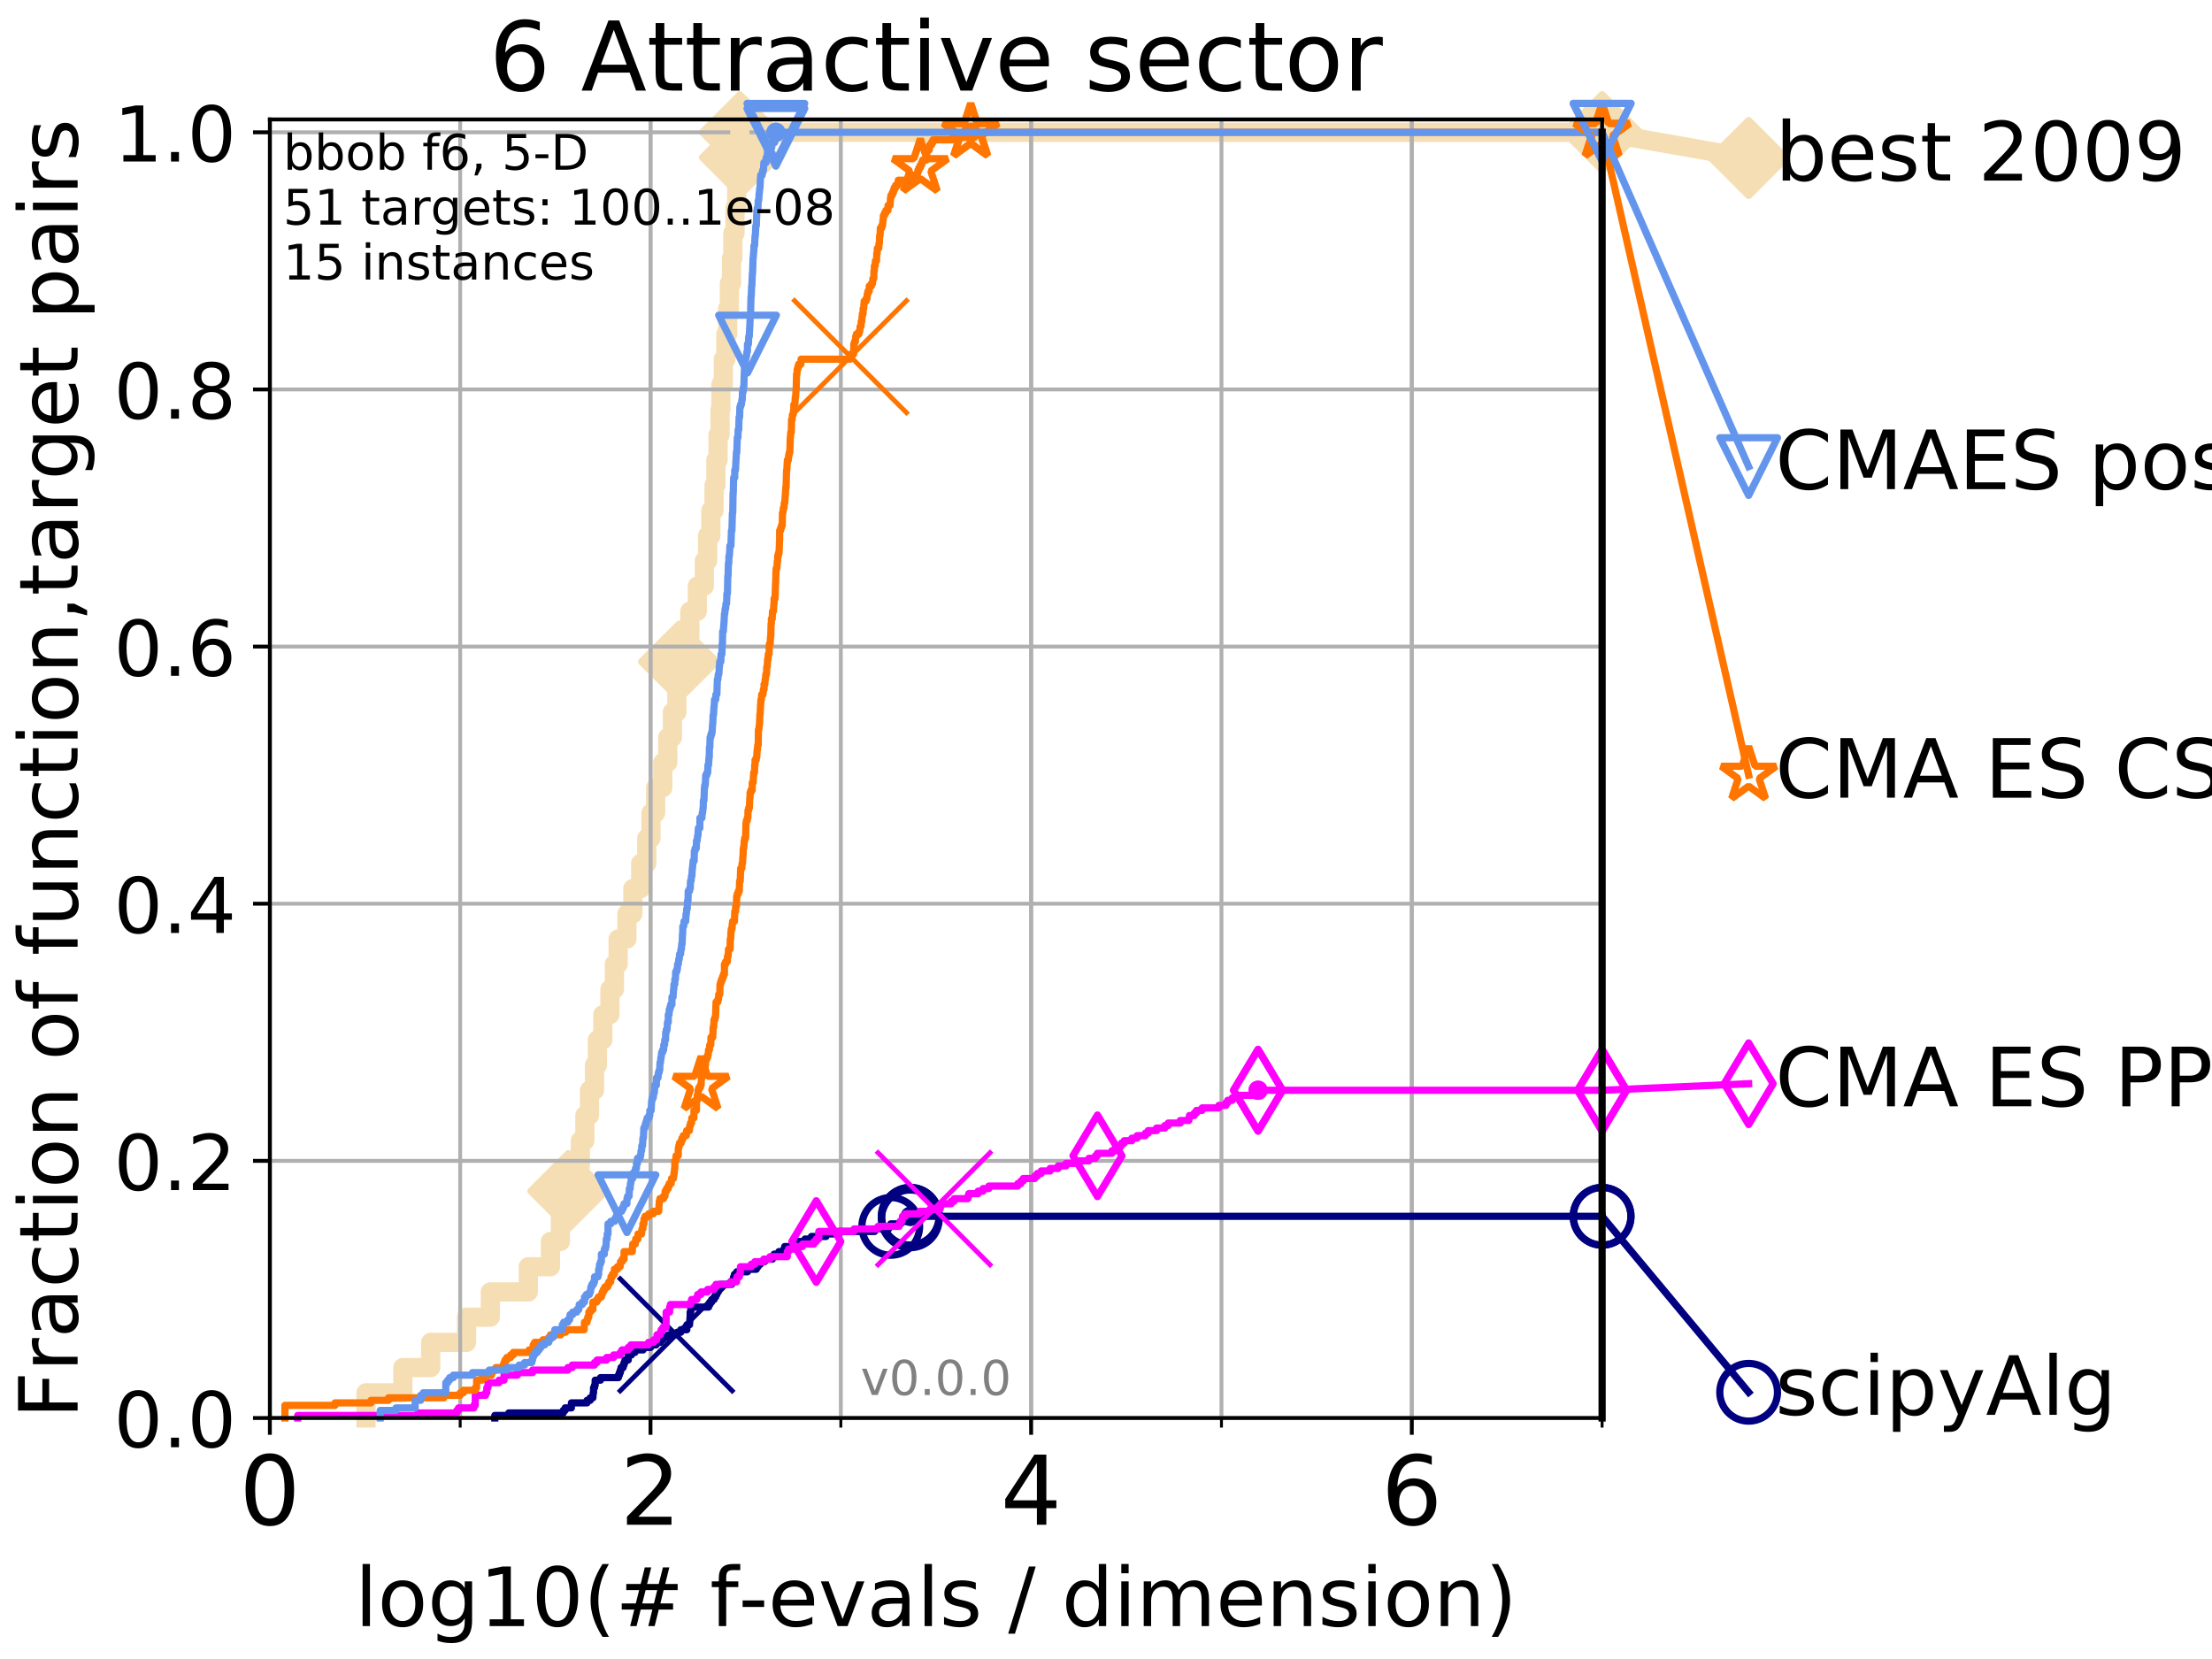<?xml version="1.0" encoding="utf-8" standalone="no"?>
<!DOCTYPE svg PUBLIC "-//W3C//DTD SVG 1.1//EN"
  "http://www.w3.org/Graphics/SVG/1.1/DTD/svg11.dtd">
<!-- Created with matplotlib (http://matplotlib.org/) -->
<svg height="345pt" version="1.1" viewBox="0 0 460 345" width="460pt" xmlns="http://www.w3.org/2000/svg" xmlns:xlink="http://www.w3.org/1999/xlink">
 <defs>
  <style type="text/css">
*{stroke-linecap:butt;stroke-linejoin:round;}
  </style>
 </defs>
 <g id="figure_1">
  <g id="patch_1">
   <path d="M 0 345.6 
L 460.8 345.6 
L 460.8 0 
L 0 0 
z
" style="fill:#ffffff;"/>
  </g>
  <g id="axes_1">
   <g id="patch_2">
    <path d="M 56.12 294.88 
L 333.168 294.88 
L 333.168 24.84 
L 56.12 24.84 
z
" style="fill:#ffffff;"/>
   </g>
   <g id="line2d_1">
    <path d="M 76.113 294.88 
L 76.113 289.638 
L 83.784 289.638 
L 83.784 284.395 
L 89.568 284.395 
L 89.568 279.153 
L 97.021 279.153 
L 97.021 273.91 
L 101.966 273.91 
L 101.966 268.668 
L 109.865 268.668 
L 109.865 263.425 
L 114.467 263.425 
L 114.467 258.183 
L 116.53 258.183 
L 116.53 252.94 
L 118.187 252.94 
L 118.187 247.698 
L 119.354 247.698 
L 119.354 242.455 
L 120.69 242.455 
L 120.69 237.213 
L 121.628 237.213 
L 121.628 231.97 
L 122.589 231.97 
L 122.589 226.728 
L 123.635 226.728 
L 123.635 221.485 
L 124.234 221.485 
L 124.234 216.243 
L 125.372 216.243 
L 125.372 211 
L 126.837 211 
L 126.837 205.758 
L 127.766 205.758 
L 127.766 200.515 
L 128.546 200.515 
L 128.546 195.273 
L 130.377 195.273 
L 130.377 190.03 
L 131.612 190.03 
L 131.612 184.788 
L 133.235 184.788 
L 133.235 179.546 
L 134.503 179.546 
L 134.503 174.303 
L 135.379 174.303 
L 135.379 169.061 
L 136.343 169.061 
L 136.343 163.818 
L 137.828 163.818 
L 137.828 158.576 
L 138.863 158.576 
L 138.863 153.333 
L 139.839 153.333 
L 139.839 148.091 
L 140.763 148.091 
L 140.763 142.848 
L 141.207 142.848 
L 141.207 137.606 
L 142.154 137.606 
L 142.154 132.363 
L 143.462 132.363 
L 143.462 127.121 
L 145.013 127.121 
L 145.013 121.878 
L 146.471 121.878 
L 146.471 116.636 
L 147.156 116.636 
L 147.156 111.393 
L 147.832 111.393 
L 147.832 106.151 
L 148.498 106.151 
L 148.498 100.908 
L 148.876 100.908 
L 148.876 95.666 
L 149.322 95.666 
L 149.322 90.423 
L 149.742 90.423 
L 149.742 85.181 
L 149.919 85.181 
L 149.919 79.938 
L 150.425 79.938 
L 150.425 74.696 
L 150.957 74.696 
L 150.957 69.453 
L 151.326 69.453 
L 151.326 64.211 
L 151.674 64.211 
L 151.674 58.969 
L 152.118 58.969 
L 152.118 53.726 
L 152.4 53.726 
L 152.4 48.484 
L 152.851 48.484 
L 152.851 43.241 
L 153.206 43.241 
L 153.206 37.999 
L 153.554 37.999 
L 153.554 32.756 
L 153.871 32.756 
L 153.871 27.514 
L 333.168 27.514 
" style="fill:none;stroke:#f5deb3;stroke-linecap:square;stroke-width:4;"/>
   </g>
   <g id="line2d_2">
    <defs>
     <path d="M -0 7.778 
L 7.778 0 
L 0 -7.778 
L -7.778 -0 
z
" id="mfe1f0a117c" style="stroke:#f5deb3;stroke-linejoin:miter;stroke-width:1.5;"/>
    </defs>
    <g>
     <use style="fill:#f5deb3;stroke:#f5deb3;stroke-linejoin:miter;stroke-width:1.5;" x="118.187" xlink:href="#mfe1f0a117c" y="247.698"/>
     <use style="fill:#f5deb3;stroke:#f5deb3;stroke-linejoin:miter;stroke-width:1.5;" x="141.207" xlink:href="#mfe1f0a117c" y="137.606"/>
     <use style="fill:#f5deb3;stroke:#f5deb3;stroke-linejoin:miter;stroke-width:1.5;" x="153.871" xlink:href="#mfe1f0a117c" y="32.756"/>
     <use style="fill:#f5deb3;stroke:#f5deb3;stroke-linejoin:miter;stroke-width:1.5;" x="153.871" xlink:href="#mfe1f0a117c" y="27.514"/>
     <use style="fill:#f5deb3;stroke:#f5deb3;stroke-linejoin:miter;stroke-width:1.5;" x="333.168" xlink:href="#mfe1f0a117c" y="27.514"/>
    </g>
   </g>
   <g id="line2d_3">
    <path style="fill:none;stroke:#f5deb3;stroke-linecap:square;stroke-width:4;"/>
    <g/>
   </g>
   <g id="line2d_4">
    <path d="M 333.168 27.514 
L 363.643 32.861 
" style="fill:none;stroke:#f5deb3;stroke-linecap:square;stroke-width:4;"/>
    <g>
     <use style="fill:#f5deb3;stroke:#f5deb3;stroke-linejoin:miter;stroke-width:1.5;" x="333.168" xlink:href="#mfe1f0a117c" y="27.514"/>
     <use style="fill:#f5deb3;stroke:#f5deb3;stroke-linejoin:miter;stroke-width:1.5;" x="363.643" xlink:href="#mfe1f0a117c" y="32.861"/>
    </g>
   </g>
   <g id="matplotlib.axis_1">
    <g id="xtick_1">
     <g id="line2d_5">
      <path clip-path="url(#p52a9413980)" d="M 56.12 294.88 
L 56.12 24.84 
" style="fill:none;stroke:#b0b0b0;stroke-linecap:square;stroke-width:0.8;"/>
     </g>
     <g id="line2d_6">
      <defs>
       <path d="M 0 0 
L 0 3.5 
" id="m6b0f8d2bf6" style="stroke:#000000;stroke-width:0.8;"/>
      </defs>
      <g>
       <use style="stroke:#000000;stroke-width:0.8;" x="56.12" xlink:href="#m6b0f8d2bf6" y="294.88"/>
      </g>
     </g>
     <g id="text_1">
      <!-- 0 -->
      <defs>
       <path d="M 31.781 66.406 
Q 24.172 66.406 20.328 58.906 
Q 16.5 51.422 16.5 36.375 
Q 16.5 21.391 20.328 13.891 
Q 24.172 6.391 31.781 6.391 
Q 39.453 6.391 43.281 13.891 
Q 47.125 21.391 47.125 36.375 
Q 47.125 51.422 43.281 58.906 
Q 39.453 66.406 31.781 66.406 
z
M 31.781 74.219 
Q 44.047 74.219 50.516 64.516 
Q 56.984 54.828 56.984 36.375 
Q 56.984 17.969 50.516 8.266 
Q 44.047 -1.422 31.781 -1.422 
Q 19.531 -1.422 13.062 8.266 
Q 6.594 17.969 6.594 36.375 
Q 6.594 54.828 13.062 64.516 
Q 19.531 74.219 31.781 74.219 
z
" id="DejaVuSans-30"/>
      </defs>
      <g transform="translate(49.758 317.077)scale(0.2 -0.2)">
       <use xlink:href="#DejaVuSans-30"/>
      </g>
     </g>
    </g>
    <g id="xtick_2">
     <g id="line2d_7">
      <path clip-path="url(#p52a9413980)" d="M 135.277 294.88 
L 135.277 24.84 
" style="fill:none;stroke:#b0b0b0;stroke-linecap:square;stroke-width:0.8;"/>
     </g>
     <g id="line2d_8">
      <g>
       <use style="stroke:#000000;stroke-width:0.8;" x="135.277" xlink:href="#m6b0f8d2bf6" y="294.88"/>
      </g>
     </g>
     <g id="text_2">
      <!-- 2 -->
      <defs>
       <path d="M 19.188 8.297 
L 53.609 8.297 
L 53.609 0 
L 7.328 0 
L 7.328 8.297 
Q 12.938 14.109 22.625 23.891 
Q 32.328 33.688 34.812 36.531 
Q 39.547 41.844 41.422 45.531 
Q 43.312 49.219 43.312 52.781 
Q 43.312 58.594 39.234 62.25 
Q 35.156 65.922 28.609 65.922 
Q 23.969 65.922 18.812 64.312 
Q 13.672 62.703 7.812 59.422 
L 7.812 69.391 
Q 13.766 71.781 18.938 73 
Q 24.125 74.219 28.422 74.219 
Q 39.75 74.219 46.484 68.547 
Q 53.219 62.891 53.219 53.422 
Q 53.219 48.922 51.531 44.891 
Q 49.859 40.875 45.406 35.406 
Q 44.188 33.984 37.641 27.219 
Q 31.109 20.453 19.188 8.297 
z
" id="DejaVuSans-32"/>
      </defs>
      <g transform="translate(128.914 317.077)scale(0.2 -0.2)">
       <use xlink:href="#DejaVuSans-32"/>
      </g>
     </g>
    </g>
    <g id="xtick_3">
     <g id="line2d_9">
      <path clip-path="url(#p52a9413980)" d="M 214.433 294.88 
L 214.433 24.84 
" style="fill:none;stroke:#b0b0b0;stroke-linecap:square;stroke-width:0.8;"/>
     </g>
     <g id="line2d_10">
      <g>
       <use style="stroke:#000000;stroke-width:0.8;" x="214.433" xlink:href="#m6b0f8d2bf6" y="294.88"/>
      </g>
     </g>
     <g id="text_3">
      <!-- 4 -->
      <defs>
       <path d="M 37.797 64.312 
L 12.891 25.391 
L 37.797 25.391 
z
M 35.203 72.906 
L 47.609 72.906 
L 47.609 25.391 
L 58.016 25.391 
L 58.016 17.188 
L 47.609 17.188 
L 47.609 0 
L 37.797 0 
L 37.797 17.188 
L 4.891 17.188 
L 4.891 26.703 
z
" id="DejaVuSans-34"/>
      </defs>
      <g transform="translate(208.071 317.077)scale(0.2 -0.2)">
       <use xlink:href="#DejaVuSans-34"/>
      </g>
     </g>
    </g>
    <g id="xtick_4">
     <g id="line2d_11">
      <path clip-path="url(#p52a9413980)" d="M 293.59 294.88 
L 293.59 24.84 
" style="fill:none;stroke:#b0b0b0;stroke-linecap:square;stroke-width:0.8;"/>
     </g>
     <g id="line2d_12">
      <g>
       <use style="stroke:#000000;stroke-width:0.8;" x="293.59" xlink:href="#m6b0f8d2bf6" y="294.88"/>
      </g>
     </g>
     <g id="text_4">
      <!-- 6 -->
      <defs>
       <path d="M 33.016 40.375 
Q 26.375 40.375 22.484 35.828 
Q 18.609 31.297 18.609 23.391 
Q 18.609 15.531 22.484 10.953 
Q 26.375 6.391 33.016 6.391 
Q 39.656 6.391 43.531 10.953 
Q 47.406 15.531 47.406 23.391 
Q 47.406 31.297 43.531 35.828 
Q 39.656 40.375 33.016 40.375 
z
M 52.594 71.297 
L 52.594 62.312 
Q 48.875 64.062 45.094 64.984 
Q 41.312 65.922 37.594 65.922 
Q 27.828 65.922 22.672 59.328 
Q 17.531 52.734 16.797 39.406 
Q 19.672 43.656 24.016 45.922 
Q 28.375 48.188 33.594 48.188 
Q 44.578 48.188 50.953 41.516 
Q 57.328 34.859 57.328 23.391 
Q 57.328 12.156 50.688 5.359 
Q 44.047 -1.422 33.016 -1.422 
Q 20.359 -1.422 13.672 8.266 
Q 6.984 17.969 6.984 36.375 
Q 6.984 53.656 15.188 63.938 
Q 23.391 74.219 37.203 74.219 
Q 40.922 74.219 44.703 73.484 
Q 48.484 72.75 52.594 71.297 
z
" id="DejaVuSans-36"/>
      </defs>
      <g transform="translate(287.227 317.077)scale(0.2 -0.2)">
       <use xlink:href="#DejaVuSans-36"/>
      </g>
     </g>
    </g>
    <g id="xtick_5">
     <g id="line2d_13">
      <path clip-path="url(#p52a9413980)" d="M 56.12 294.88 
L 56.12 24.84 
" style="fill:none;stroke:#b0b0b0;stroke-linecap:square;stroke-width:0.8;"/>
     </g>
     <g id="line2d_14">
      <defs>
       <path d="M 0 0 
L 0 2 
" id="m312ec2ae7c" style="stroke:#000000;stroke-width:0.6;"/>
      </defs>
      <g>
       <use style="stroke:#000000;stroke-width:0.6;" x="56.12" xlink:href="#m312ec2ae7c" y="294.88"/>
      </g>
     </g>
    </g>
    <g id="xtick_6">
     <g id="line2d_15">
      <path clip-path="url(#p52a9413980)" d="M 95.698 294.88 
L 95.698 24.84 
" style="fill:none;stroke:#b0b0b0;stroke-linecap:square;stroke-width:0.8;"/>
     </g>
     <g id="line2d_16">
      <g>
       <use style="stroke:#000000;stroke-width:0.6;" x="95.698" xlink:href="#m312ec2ae7c" y="294.88"/>
      </g>
     </g>
    </g>
    <g id="xtick_7">
     <g id="line2d_17">
      <path clip-path="url(#p52a9413980)" d="M 135.277 294.88 
L 135.277 24.84 
" style="fill:none;stroke:#b0b0b0;stroke-linecap:square;stroke-width:0.8;"/>
     </g>
     <g id="line2d_18">
      <g>
       <use style="stroke:#000000;stroke-width:0.6;" x="135.277" xlink:href="#m312ec2ae7c" y="294.88"/>
      </g>
     </g>
    </g>
    <g id="xtick_8">
     <g id="line2d_19">
      <path clip-path="url(#p52a9413980)" d="M 174.855 294.88 
L 174.855 24.84 
" style="fill:none;stroke:#b0b0b0;stroke-linecap:square;stroke-width:0.8;"/>
     </g>
     <g id="line2d_20">
      <g>
       <use style="stroke:#000000;stroke-width:0.6;" x="174.855" xlink:href="#m312ec2ae7c" y="294.88"/>
      </g>
     </g>
    </g>
    <g id="xtick_9">
     <g id="line2d_21">
      <path clip-path="url(#p52a9413980)" d="M 214.433 294.88 
L 214.433 24.84 
" style="fill:none;stroke:#b0b0b0;stroke-linecap:square;stroke-width:0.8;"/>
     </g>
     <g id="line2d_22">
      <g>
       <use style="stroke:#000000;stroke-width:0.6;" x="214.433" xlink:href="#m312ec2ae7c" y="294.88"/>
      </g>
     </g>
    </g>
    <g id="xtick_10">
     <g id="line2d_23">
      <path clip-path="url(#p52a9413980)" d="M 254.011 294.88 
L 254.011 24.84 
" style="fill:none;stroke:#b0b0b0;stroke-linecap:square;stroke-width:0.8;"/>
     </g>
     <g id="line2d_24">
      <g>
       <use style="stroke:#000000;stroke-width:0.6;" x="254.011" xlink:href="#m312ec2ae7c" y="294.88"/>
      </g>
     </g>
    </g>
    <g id="xtick_11">
     <g id="line2d_25">
      <path clip-path="url(#p52a9413980)" d="M 293.59 294.88 
L 293.59 24.84 
" style="fill:none;stroke:#b0b0b0;stroke-linecap:square;stroke-width:0.8;"/>
     </g>
     <g id="line2d_26">
      <g>
       <use style="stroke:#000000;stroke-width:0.6;" x="293.59" xlink:href="#m312ec2ae7c" y="294.88"/>
      </g>
     </g>
    </g>
    <g id="xtick_12">
     <g id="line2d_27">
      <path clip-path="url(#p52a9413980)" d="M 333.168 294.88 
L 333.168 24.84 
" style="fill:none;stroke:#b0b0b0;stroke-linecap:square;stroke-width:0.8;"/>
     </g>
     <g id="line2d_28">
      <g>
       <use style="stroke:#000000;stroke-width:0.6;" x="333.168" xlink:href="#m312ec2ae7c" y="294.88"/>
      </g>
     </g>
    </g>
    <g id="text_5">
     <!-- log10(# f-evals / dimension) -->
     <defs>
      <path d="M 9.422 75.984 
L 18.406 75.984 
L 18.406 0 
L 9.422 0 
z
" id="DejaVuSans-6c"/>
      <path d="M 30.609 48.391 
Q 23.391 48.391 19.188 42.75 
Q 14.984 37.109 14.984 27.297 
Q 14.984 17.484 19.156 11.844 
Q 23.344 6.203 30.609 6.203 
Q 37.797 6.203 41.984 11.859 
Q 46.188 17.531 46.188 27.297 
Q 46.188 37.016 41.984 42.703 
Q 37.797 48.391 30.609 48.391 
z
M 30.609 56 
Q 42.328 56 49.016 48.375 
Q 55.719 40.766 55.719 27.297 
Q 55.719 13.875 49.016 6.219 
Q 42.328 -1.422 30.609 -1.422 
Q 18.844 -1.422 12.172 6.219 
Q 5.516 13.875 5.516 27.297 
Q 5.516 40.766 12.172 48.375 
Q 18.844 56 30.609 56 
z
" id="DejaVuSans-6f"/>
      <path d="M 45.406 27.984 
Q 45.406 37.75 41.375 43.109 
Q 37.359 48.484 30.078 48.484 
Q 22.859 48.484 18.828 43.109 
Q 14.797 37.75 14.797 27.984 
Q 14.797 18.266 18.828 12.891 
Q 22.859 7.516 30.078 7.516 
Q 37.359 7.516 41.375 12.891 
Q 45.406 18.266 45.406 27.984 
z
M 54.391 6.781 
Q 54.391 -7.172 48.188 -13.984 
Q 42 -20.797 29.203 -20.797 
Q 24.469 -20.797 20.266 -20.094 
Q 16.062 -19.391 12.109 -17.922 
L 12.109 -9.188 
Q 16.062 -11.328 19.922 -12.344 
Q 23.781 -13.375 27.781 -13.375 
Q 36.625 -13.375 41.016 -8.766 
Q 45.406 -4.156 45.406 5.172 
L 45.406 9.625 
Q 42.625 4.781 38.281 2.391 
Q 33.938 0 27.875 0 
Q 17.828 0 11.672 7.656 
Q 5.516 15.328 5.516 27.984 
Q 5.516 40.672 11.672 48.328 
Q 17.828 56 27.875 56 
Q 33.938 56 38.281 53.609 
Q 42.625 51.219 45.406 46.391 
L 45.406 54.688 
L 54.391 54.688 
z
" id="DejaVuSans-67"/>
      <path d="M 12.406 8.297 
L 28.516 8.297 
L 28.516 63.922 
L 10.984 60.406 
L 10.984 69.391 
L 28.422 72.906 
L 38.281 72.906 
L 38.281 8.297 
L 54.391 8.297 
L 54.391 0 
L 12.406 0 
z
" id="DejaVuSans-31"/>
      <path d="M 31 75.875 
Q 24.469 64.656 21.281 53.656 
Q 18.109 42.672 18.109 31.391 
Q 18.109 20.125 21.312 9.062 
Q 24.516 -2 31 -13.188 
L 23.188 -13.188 
Q 15.875 -1.703 12.234 9.375 
Q 8.594 20.453 8.594 31.391 
Q 8.594 42.281 12.203 53.312 
Q 15.828 64.359 23.188 75.875 
z
" id="DejaVuSans-28"/>
      <path d="M 51.125 44 
L 36.922 44 
L 32.812 27.688 
L 47.125 27.688 
z
M 43.797 71.781 
L 38.719 51.516 
L 52.984 51.516 
L 58.109 71.781 
L 65.922 71.781 
L 60.891 51.516 
L 76.125 51.516 
L 76.125 44 
L 58.984 44 
L 54.984 27.688 
L 70.516 27.688 
L 70.516 20.219 
L 53.078 20.219 
L 48 0 
L 40.188 0 
L 45.219 20.219 
L 30.906 20.219 
L 25.875 0 
L 18.016 0 
L 23.094 20.219 
L 7.719 20.219 
L 7.719 27.688 
L 24.906 27.688 
L 29 44 
L 13.281 44 
L 13.281 51.516 
L 30.906 51.516 
L 35.891 71.781 
z
" id="DejaVuSans-23"/>
      <path id="DejaVuSans-20"/>
      <path d="M 37.109 75.984 
L 37.109 68.5 
L 28.516 68.5 
Q 23.688 68.5 21.797 66.547 
Q 19.922 64.594 19.922 59.516 
L 19.922 54.688 
L 34.719 54.688 
L 34.719 47.703 
L 19.922 47.703 
L 19.922 0 
L 10.891 0 
L 10.891 47.703 
L 2.297 47.703 
L 2.297 54.688 
L 10.891 54.688 
L 10.891 58.5 
Q 10.891 67.625 15.141 71.797 
Q 19.391 75.984 28.609 75.984 
z
" id="DejaVuSans-66"/>
      <path d="M 4.891 31.391 
L 31.203 31.391 
L 31.203 23.391 
L 4.891 23.391 
z
" id="DejaVuSans-2d"/>
      <path d="M 56.203 29.594 
L 56.203 25.203 
L 14.891 25.203 
Q 15.484 15.922 20.484 11.062 
Q 25.484 6.203 34.422 6.203 
Q 39.594 6.203 44.453 7.469 
Q 49.312 8.734 54.109 11.281 
L 54.109 2.781 
Q 49.266 0.734 44.188 -0.344 
Q 39.109 -1.422 33.891 -1.422 
Q 20.797 -1.422 13.156 6.188 
Q 5.516 13.812 5.516 26.812 
Q 5.516 40.234 12.766 48.109 
Q 20.016 56 32.328 56 
Q 43.359 56 49.781 48.891 
Q 56.203 41.797 56.203 29.594 
z
M 47.219 32.234 
Q 47.125 39.594 43.094 43.984 
Q 39.062 48.391 32.422 48.391 
Q 24.906 48.391 20.391 44.141 
Q 15.875 39.891 15.188 32.172 
z
" id="DejaVuSans-65"/>
      <path d="M 2.984 54.688 
L 12.5 54.688 
L 29.594 8.797 
L 46.688 54.688 
L 56.203 54.688 
L 35.688 0 
L 23.484 0 
z
" id="DejaVuSans-76"/>
      <path d="M 34.281 27.484 
Q 23.391 27.484 19.188 25 
Q 14.984 22.516 14.984 16.5 
Q 14.984 11.719 18.141 8.906 
Q 21.297 6.109 26.703 6.109 
Q 34.188 6.109 38.703 11.406 
Q 43.219 16.703 43.219 25.484 
L 43.219 27.484 
z
M 52.203 31.203 
L 52.203 0 
L 43.219 0 
L 43.219 8.297 
Q 40.141 3.328 35.547 0.953 
Q 30.953 -1.422 24.312 -1.422 
Q 15.922 -1.422 10.953 3.297 
Q 6 8.016 6 15.922 
Q 6 25.141 12.172 29.828 
Q 18.359 34.516 30.609 34.516 
L 43.219 34.516 
L 43.219 35.406 
Q 43.219 41.609 39.141 45 
Q 35.062 48.391 27.688 48.391 
Q 23 48.391 18.547 47.266 
Q 14.109 46.141 10.016 43.891 
L 10.016 52.203 
Q 14.938 54.109 19.578 55.047 
Q 24.219 56 28.609 56 
Q 40.484 56 46.344 49.844 
Q 52.203 43.703 52.203 31.203 
z
" id="DejaVuSans-61"/>
      <path d="M 44.281 53.078 
L 44.281 44.578 
Q 40.484 46.531 36.375 47.5 
Q 32.281 48.484 27.875 48.484 
Q 21.188 48.484 17.844 46.438 
Q 14.5 44.391 14.5 40.281 
Q 14.5 37.156 16.891 35.375 
Q 19.281 33.594 26.516 31.984 
L 29.594 31.297 
Q 39.156 29.25 43.188 25.516 
Q 47.219 21.781 47.219 15.094 
Q 47.219 7.469 41.188 3.016 
Q 35.156 -1.422 24.609 -1.422 
Q 20.219 -1.422 15.453 -0.562 
Q 10.688 0.297 5.422 2 
L 5.422 11.281 
Q 10.406 8.688 15.234 7.391 
Q 20.062 6.109 24.812 6.109 
Q 31.156 6.109 34.562 8.281 
Q 37.984 10.453 37.984 14.406 
Q 37.984 18.062 35.516 20.016 
Q 33.062 21.969 24.703 23.781 
L 21.578 24.516 
Q 13.234 26.266 9.516 29.906 
Q 5.812 33.547 5.812 39.891 
Q 5.812 47.609 11.281 51.797 
Q 16.75 56 26.812 56 
Q 31.781 56 36.172 55.266 
Q 40.578 54.547 44.281 53.078 
z
" id="DejaVuSans-73"/>
      <path d="M 25.391 72.906 
L 33.688 72.906 
L 8.297 -9.281 
L 0 -9.281 
z
" id="DejaVuSans-2f"/>
      <path d="M 45.406 46.391 
L 45.406 75.984 
L 54.391 75.984 
L 54.391 0 
L 45.406 0 
L 45.406 8.203 
Q 42.578 3.328 38.25 0.953 
Q 33.938 -1.422 27.875 -1.422 
Q 17.969 -1.422 11.734 6.484 
Q 5.516 14.406 5.516 27.297 
Q 5.516 40.188 11.734 48.094 
Q 17.969 56 27.875 56 
Q 33.938 56 38.25 53.625 
Q 42.578 51.266 45.406 46.391 
z
M 14.797 27.297 
Q 14.797 17.391 18.875 11.75 
Q 22.953 6.109 30.078 6.109 
Q 37.203 6.109 41.297 11.75 
Q 45.406 17.391 45.406 27.297 
Q 45.406 37.203 41.297 42.844 
Q 37.203 48.484 30.078 48.484 
Q 22.953 48.484 18.875 42.844 
Q 14.797 37.203 14.797 27.297 
z
" id="DejaVuSans-64"/>
      <path d="M 9.422 54.688 
L 18.406 54.688 
L 18.406 0 
L 9.422 0 
z
M 9.422 75.984 
L 18.406 75.984 
L 18.406 64.594 
L 9.422 64.594 
z
" id="DejaVuSans-69"/>
      <path d="M 52 44.188 
Q 55.375 50.25 60.062 53.125 
Q 64.75 56 71.094 56 
Q 79.641 56 84.281 50.016 
Q 88.922 44.047 88.922 33.016 
L 88.922 0 
L 79.891 0 
L 79.891 32.719 
Q 79.891 40.578 77.094 44.375 
Q 74.312 48.188 68.609 48.188 
Q 61.625 48.188 57.562 43.547 
Q 53.516 38.922 53.516 30.906 
L 53.516 0 
L 44.484 0 
L 44.484 32.719 
Q 44.484 40.625 41.703 44.406 
Q 38.922 48.188 33.109 48.188 
Q 26.219 48.188 22.156 43.531 
Q 18.109 38.875 18.109 30.906 
L 18.109 0 
L 9.078 0 
L 9.078 54.688 
L 18.109 54.688 
L 18.109 46.188 
Q 21.188 51.219 25.484 53.609 
Q 29.781 56 35.688 56 
Q 41.656 56 45.828 52.969 
Q 50 49.953 52 44.188 
z
" id="DejaVuSans-6d"/>
      <path d="M 54.891 33.016 
L 54.891 0 
L 45.906 0 
L 45.906 32.719 
Q 45.906 40.484 42.875 44.328 
Q 39.844 48.188 33.797 48.188 
Q 26.516 48.188 22.312 43.547 
Q 18.109 38.922 18.109 30.906 
L 18.109 0 
L 9.078 0 
L 9.078 54.688 
L 18.109 54.688 
L 18.109 46.188 
Q 21.344 51.125 25.703 53.562 
Q 30.078 56 35.797 56 
Q 45.219 56 50.047 50.172 
Q 54.891 44.344 54.891 33.016 
z
" id="DejaVuSans-6e"/>
      <path d="M 8.016 75.875 
L 15.828 75.875 
Q 23.141 64.359 26.781 53.312 
Q 30.422 42.281 30.422 31.391 
Q 30.422 20.453 26.781 9.375 
Q 23.141 -1.703 15.828 -13.188 
L 8.016 -13.188 
Q 14.5 -2 17.703 9.062 
Q 20.906 20.125 20.906 31.391 
Q 20.906 42.672 17.703 53.656 
Q 14.5 64.656 8.016 75.875 
z
" id="DejaVuSans-29"/>
     </defs>
     <g transform="translate(73.803 338.154)scale(0.17 -0.17)">
      <use xlink:href="#DejaVuSans-6c"/>
      <use x="27.783" xlink:href="#DejaVuSans-6f"/>
      <use x="88.965" xlink:href="#DejaVuSans-67"/>
      <use x="152.441" xlink:href="#DejaVuSans-31"/>
      <use x="216.064" xlink:href="#DejaVuSans-30"/>
      <use x="279.688" xlink:href="#DejaVuSans-28"/>
      <use x="318.701" xlink:href="#DejaVuSans-23"/>
      <use x="402.49" xlink:href="#DejaVuSans-20"/>
      <use x="434.277" xlink:href="#DejaVuSans-66"/>
      <use x="469.404" xlink:href="#DejaVuSans-2d"/>
      <use x="505.488" xlink:href="#DejaVuSans-65"/>
      <use x="567.012" xlink:href="#DejaVuSans-76"/>
      <use x="626.191" xlink:href="#DejaVuSans-61"/>
      <use x="687.471" xlink:href="#DejaVuSans-6c"/>
      <use x="715.254" xlink:href="#DejaVuSans-73"/>
      <use x="767.354" xlink:href="#DejaVuSans-20"/>
      <use x="799.141" xlink:href="#DejaVuSans-2f"/>
      <use x="832.832" xlink:href="#DejaVuSans-20"/>
      <use x="864.619" xlink:href="#DejaVuSans-64"/>
      <use x="928.096" xlink:href="#DejaVuSans-69"/>
      <use x="955.879" xlink:href="#DejaVuSans-6d"/>
      <use x="1053.291" xlink:href="#DejaVuSans-65"/>
      <use x="1114.814" xlink:href="#DejaVuSans-6e"/>
      <use x="1178.193" xlink:href="#DejaVuSans-73"/>
      <use x="1230.293" xlink:href="#DejaVuSans-69"/>
      <use x="1258.076" xlink:href="#DejaVuSans-6f"/>
      <use x="1319.258" xlink:href="#DejaVuSans-6e"/>
      <use x="1382.637" xlink:href="#DejaVuSans-29"/>
     </g>
    </g>
   </g>
   <g id="matplotlib.axis_2">
    <g id="ytick_1">
     <g id="line2d_29">
      <path clip-path="url(#p52a9413980)" d="M 56.12 294.88 
L 333.168 294.88 
" style="fill:none;stroke:#b0b0b0;stroke-linecap:square;stroke-width:0.8;"/>
     </g>
     <g id="line2d_30">
      <defs>
       <path d="M 0 0 
L -3.5 0 
" id="m0772567b39" style="stroke:#000000;stroke-width:0.8;"/>
      </defs>
      <g>
       <use style="stroke:#000000;stroke-width:0.8;" x="56.12" xlink:href="#m0772567b39" y="294.88"/>
      </g>
     </g>
     <g id="text_6">
      <!-- 0.0 -->
      <defs>
       <path d="M 10.688 12.406 
L 21 12.406 
L 21 0 
L 10.688 0 
z
" id="DejaVuSans-2e"/>
      </defs>
      <g transform="translate(23.675 300.959)scale(0.16 -0.16)">
       <use xlink:href="#DejaVuSans-30"/>
       <use x="63.623" xlink:href="#DejaVuSans-2e"/>
       <use x="95.41" xlink:href="#DejaVuSans-30"/>
      </g>
     </g>
    </g>
    <g id="ytick_2">
     <g id="line2d_31">
      <path clip-path="url(#p52a9413980)" d="M 56.12 241.407 
L 333.168 241.407 
" style="fill:none;stroke:#b0b0b0;stroke-linecap:square;stroke-width:0.8;"/>
     </g>
     <g id="line2d_32">
      <g>
       <use style="stroke:#000000;stroke-width:0.8;" x="56.12" xlink:href="#m0772567b39" y="241.407"/>
      </g>
     </g>
     <g id="text_7">
      <!-- 0.2 -->
      <g transform="translate(23.675 247.485)scale(0.16 -0.16)">
       <use xlink:href="#DejaVuSans-30"/>
       <use x="63.623" xlink:href="#DejaVuSans-2e"/>
       <use x="95.41" xlink:href="#DejaVuSans-32"/>
      </g>
     </g>
    </g>
    <g id="ytick_3">
     <g id="line2d_33">
      <path clip-path="url(#p52a9413980)" d="M 56.12 187.933 
L 333.168 187.933 
" style="fill:none;stroke:#b0b0b0;stroke-linecap:square;stroke-width:0.8;"/>
     </g>
     <g id="line2d_34">
      <g>
       <use style="stroke:#000000;stroke-width:0.8;" x="56.12" xlink:href="#m0772567b39" y="187.933"/>
      </g>
     </g>
     <g id="text_8">
      <!-- 0.4 -->
      <g transform="translate(23.675 194.012)scale(0.16 -0.16)">
       <use xlink:href="#DejaVuSans-30"/>
       <use x="63.623" xlink:href="#DejaVuSans-2e"/>
       <use x="95.41" xlink:href="#DejaVuSans-34"/>
      </g>
     </g>
    </g>
    <g id="ytick_4">
     <g id="line2d_35">
      <path clip-path="url(#p52a9413980)" d="M 56.12 134.46 
L 333.168 134.46 
" style="fill:none;stroke:#b0b0b0;stroke-linecap:square;stroke-width:0.8;"/>
     </g>
     <g id="line2d_36">
      <g>
       <use style="stroke:#000000;stroke-width:0.8;" x="56.12" xlink:href="#m0772567b39" y="134.46"/>
      </g>
     </g>
     <g id="text_9">
      <!-- 0.6 -->
      <g transform="translate(23.675 140.539)scale(0.16 -0.16)">
       <use xlink:href="#DejaVuSans-30"/>
       <use x="63.623" xlink:href="#DejaVuSans-2e"/>
       <use x="95.41" xlink:href="#DejaVuSans-36"/>
      </g>
     </g>
    </g>
    <g id="ytick_5">
     <g id="line2d_37">
      <path clip-path="url(#p52a9413980)" d="M 56.12 80.987 
L 333.168 80.987 
" style="fill:none;stroke:#b0b0b0;stroke-linecap:square;stroke-width:0.8;"/>
     </g>
     <g id="line2d_38">
      <g>
       <use style="stroke:#000000;stroke-width:0.8;" x="56.12" xlink:href="#m0772567b39" y="80.987"/>
      </g>
     </g>
     <g id="text_10">
      <!-- 0.8 -->
      <defs>
       <path d="M 31.781 34.625 
Q 24.75 34.625 20.719 30.859 
Q 16.703 27.094 16.703 20.516 
Q 16.703 13.922 20.719 10.156 
Q 24.75 6.391 31.781 6.391 
Q 38.812 6.391 42.859 10.172 
Q 46.922 13.969 46.922 20.516 
Q 46.922 27.094 42.891 30.859 
Q 38.875 34.625 31.781 34.625 
z
M 21.922 38.812 
Q 15.578 40.375 12.031 44.719 
Q 8.5 49.078 8.5 55.328 
Q 8.5 64.062 14.719 69.141 
Q 20.953 74.219 31.781 74.219 
Q 42.672 74.219 48.875 69.141 
Q 55.078 64.062 55.078 55.328 
Q 55.078 49.078 51.531 44.719 
Q 48 40.375 41.703 38.812 
Q 48.828 37.156 52.797 32.312 
Q 56.781 27.484 56.781 20.516 
Q 56.781 9.906 50.312 4.234 
Q 43.844 -1.422 31.781 -1.422 
Q 19.734 -1.422 13.25 4.234 
Q 6.781 9.906 6.781 20.516 
Q 6.781 27.484 10.781 32.312 
Q 14.797 37.156 21.922 38.812 
z
M 18.312 54.391 
Q 18.312 48.734 21.844 45.562 
Q 25.391 42.391 31.781 42.391 
Q 38.141 42.391 41.719 45.562 
Q 45.312 48.734 45.312 54.391 
Q 45.312 60.062 41.719 63.234 
Q 38.141 66.406 31.781 66.406 
Q 25.391 66.406 21.844 63.234 
Q 18.312 60.062 18.312 54.391 
z
" id="DejaVuSans-38"/>
      </defs>
      <g transform="translate(23.675 87.066)scale(0.16 -0.16)">
       <use xlink:href="#DejaVuSans-30"/>
       <use x="63.623" xlink:href="#DejaVuSans-2e"/>
       <use x="95.41" xlink:href="#DejaVuSans-38"/>
      </g>
     </g>
    </g>
    <g id="ytick_6">
     <g id="line2d_39">
      <path clip-path="url(#p52a9413980)" d="M 56.12 27.514 
L 333.168 27.514 
" style="fill:none;stroke:#b0b0b0;stroke-linecap:square;stroke-width:0.8;"/>
     </g>
     <g id="line2d_40">
      <g>
       <use style="stroke:#000000;stroke-width:0.8;" x="56.12" xlink:href="#m0772567b39" y="27.514"/>
      </g>
     </g>
     <g id="text_11">
      <!-- 1.0 -->
      <g transform="translate(23.675 33.592)scale(0.16 -0.16)">
       <use xlink:href="#DejaVuSans-31"/>
       <use x="63.623" xlink:href="#DejaVuSans-2e"/>
       <use x="95.41" xlink:href="#DejaVuSans-30"/>
      </g>
     </g>
    </g>
    <g id="text_12">
     <!-- Fraction of function,target pairs -->
     <defs>
      <path d="M 9.812 72.906 
L 51.703 72.906 
L 51.703 64.594 
L 19.672 64.594 
L 19.672 43.109 
L 48.578 43.109 
L 48.578 34.812 
L 19.672 34.812 
L 19.672 0 
L 9.812 0 
z
" id="DejaVuSans-46"/>
      <path d="M 41.109 46.297 
Q 39.594 47.172 37.812 47.578 
Q 36.031 48 33.891 48 
Q 26.266 48 22.188 43.047 
Q 18.109 38.094 18.109 28.812 
L 18.109 0 
L 9.078 0 
L 9.078 54.688 
L 18.109 54.688 
L 18.109 46.188 
Q 20.953 51.172 25.484 53.578 
Q 30.031 56 36.531 56 
Q 37.453 56 38.578 55.875 
Q 39.703 55.766 41.062 55.516 
z
" id="DejaVuSans-72"/>
      <path d="M 48.781 52.594 
L 48.781 44.188 
Q 44.969 46.297 41.141 47.344 
Q 37.312 48.391 33.406 48.391 
Q 24.656 48.391 19.812 42.844 
Q 14.984 37.312 14.984 27.297 
Q 14.984 17.281 19.812 11.734 
Q 24.656 6.203 33.406 6.203 
Q 37.312 6.203 41.141 7.25 
Q 44.969 8.297 48.781 10.406 
L 48.781 2.094 
Q 45.016 0.344 40.984 -0.531 
Q 36.969 -1.422 32.422 -1.422 
Q 20.062 -1.422 12.781 6.344 
Q 5.516 14.109 5.516 27.297 
Q 5.516 40.672 12.859 48.328 
Q 20.219 56 33.016 56 
Q 37.156 56 41.109 55.141 
Q 45.062 54.297 48.781 52.594 
z
" id="DejaVuSans-63"/>
      <path d="M 18.312 70.219 
L 18.312 54.688 
L 36.812 54.688 
L 36.812 47.703 
L 18.312 47.703 
L 18.312 18.016 
Q 18.312 11.328 20.141 9.422 
Q 21.969 7.516 27.594 7.516 
L 36.812 7.516 
L 36.812 0 
L 27.594 0 
Q 17.188 0 13.234 3.875 
Q 9.281 7.766 9.281 18.016 
L 9.281 47.703 
L 2.688 47.703 
L 2.688 54.688 
L 9.281 54.688 
L 9.281 70.219 
z
" id="DejaVuSans-74"/>
      <path d="M 8.5 21.578 
L 8.5 54.688 
L 17.484 54.688 
L 17.484 21.922 
Q 17.484 14.156 20.5 10.266 
Q 23.531 6.391 29.594 6.391 
Q 36.859 6.391 41.078 11.031 
Q 45.312 15.672 45.312 23.688 
L 45.312 54.688 
L 54.297 54.688 
L 54.297 0 
L 45.312 0 
L 45.312 8.406 
Q 42.047 3.422 37.719 1 
Q 33.406 -1.422 27.688 -1.422 
Q 18.266 -1.422 13.375 4.438 
Q 8.5 10.297 8.5 21.578 
z
M 31.109 56 
z
" id="DejaVuSans-75"/>
      <path d="M 11.719 12.406 
L 22.016 12.406 
L 22.016 4 
L 14.016 -11.625 
L 7.719 -11.625 
L 11.719 4 
z
" id="DejaVuSans-2c"/>
      <path d="M 18.109 8.203 
L 18.109 -20.797 
L 9.078 -20.797 
L 9.078 54.688 
L 18.109 54.688 
L 18.109 46.391 
Q 20.953 51.266 25.266 53.625 
Q 29.594 56 35.594 56 
Q 45.562 56 51.781 48.094 
Q 58.016 40.188 58.016 27.297 
Q 58.016 14.406 51.781 6.484 
Q 45.562 -1.422 35.594 -1.422 
Q 29.594 -1.422 25.266 0.953 
Q 20.953 3.328 18.109 8.203 
z
M 48.688 27.297 
Q 48.688 37.203 44.609 42.844 
Q 40.531 48.484 33.406 48.484 
Q 26.266 48.484 22.188 42.844 
Q 18.109 37.203 18.109 27.297 
Q 18.109 17.391 22.188 11.75 
Q 26.266 6.109 33.406 6.109 
Q 40.531 6.109 44.609 11.75 
Q 48.688 17.391 48.688 27.297 
z
" id="DejaVuSans-70"/>
     </defs>
     <g transform="translate(16.14 294.999)rotate(-90)scale(0.17 -0.17)">
      <use xlink:href="#DejaVuSans-46"/>
      <use x="57.41" xlink:href="#DejaVuSans-72"/>
      <use x="98.523" xlink:href="#DejaVuSans-61"/>
      <use x="159.803" xlink:href="#DejaVuSans-63"/>
      <use x="214.783" xlink:href="#DejaVuSans-74"/>
      <use x="253.992" xlink:href="#DejaVuSans-69"/>
      <use x="281.775" xlink:href="#DejaVuSans-6f"/>
      <use x="342.957" xlink:href="#DejaVuSans-6e"/>
      <use x="406.336" xlink:href="#DejaVuSans-20"/>
      <use x="438.123" xlink:href="#DejaVuSans-6f"/>
      <use x="499.305" xlink:href="#DejaVuSans-66"/>
      <use x="534.51" xlink:href="#DejaVuSans-20"/>
      <use x="566.297" xlink:href="#DejaVuSans-66"/>
      <use x="601.502" xlink:href="#DejaVuSans-75"/>
      <use x="664.881" xlink:href="#DejaVuSans-6e"/>
      <use x="728.26" xlink:href="#DejaVuSans-63"/>
      <use x="783.24" xlink:href="#DejaVuSans-74"/>
      <use x="822.449" xlink:href="#DejaVuSans-69"/>
      <use x="850.232" xlink:href="#DejaVuSans-6f"/>
      <use x="911.414" xlink:href="#DejaVuSans-6e"/>
      <use x="974.793" xlink:href="#DejaVuSans-2c"/>
      <use x="1006.58" xlink:href="#DejaVuSans-74"/>
      <use x="1045.789" xlink:href="#DejaVuSans-61"/>
      <use x="1107.068" xlink:href="#DejaVuSans-72"/>
      <use x="1148.166" xlink:href="#DejaVuSans-67"/>
      <use x="1211.643" xlink:href="#DejaVuSans-65"/>
      <use x="1273.166" xlink:href="#DejaVuSans-74"/>
      <use x="1312.375" xlink:href="#DejaVuSans-20"/>
      <use x="1344.162" xlink:href="#DejaVuSans-70"/>
      <use x="1407.639" xlink:href="#DejaVuSans-61"/>
      <use x="1468.918" xlink:href="#DejaVuSans-69"/>
      <use x="1496.701" xlink:href="#DejaVuSans-72"/>
      <use x="1537.814" xlink:href="#DejaVuSans-73"/>
     </g>
    </g>
   </g>
   <g id="line2d_41">
    <defs>
     <path d="M 0 1.5 
C 0.398 1.5 0.779 1.342 1.061 1.061 
C 1.342 0.779 1.5 0.398 1.5 0 
C 1.5 -0.398 1.342 -0.779 1.061 -1.061 
C 0.779 -1.342 0.398 -1.5 0 -1.5 
C -0.398 -1.5 -0.779 -1.342 -1.061 -1.061 
C -1.342 -0.779 -1.5 -0.398 -1.5 0 
C -1.5 0.398 -1.342 0.779 -1.061 1.061 
C -0.779 1.342 -0.398 1.5 0 1.5 
z
" id="m55be1f9c59" style="stroke:#f5deb3;"/>
    </defs>
    <g>
     <use style="fill:#f5deb3;stroke:#f5deb3;" x="153.871" xlink:href="#m55be1f9c59" y="27.514"/>
     <use style="fill:#f5deb3;stroke:#f5deb3;" x="153.871" xlink:href="#m55be1f9c59" y="27.514"/>
    </g>
   </g>
   <g id="line2d_42">
    <defs>
     <path d="M 0 1.5 
C 0.398 1.5 0.779 1.342 1.061 1.061 
C 1.342 0.779 1.5 0.398 1.5 0 
C 1.5 -0.398 1.342 -0.779 1.061 -1.061 
C 0.779 -1.342 0.398 -1.5 0 -1.5 
C -0.398 -1.5 -0.779 -1.342 -1.061 -1.061 
C -1.342 -0.779 -1.5 -0.398 -1.5 0 
C -1.5 0.398 -1.342 0.779 -1.061 1.061 
C -0.779 1.342 -0.398 1.5 0 1.5 
z
" id="mada74731d6" style="stroke:#000080;"/>
    </defs>
    <g>
     <use style="fill:#000080;stroke:#000080;" x="189.307" xlink:href="#mada74731d6" y="252.94"/>
     <use style="fill:#000080;stroke:#000080;" x="189.307" xlink:href="#mada74731d6" y="252.94"/>
    </g>
   </g>
   <g id="line2d_43">
    <path d="M 102.895 294.88 
L 102.895 294.356 
L 105.802 294.356 
L 105.802 293.832 
L 117.133 293.832 
L 117.133 293.307 
L 117.524 293.307 
L 117.524 292.783 
L 118.825 292.783 
L 118.825 291.735 
L 122.078 291.735 
L 122.078 291.21 
L 122.732 291.21 
L 122.732 290.686 
L 123.293 290.686 
L 123.362 289.638 
L 123.431 289.638 
L 123.431 288.589 
L 123.635 288.589 
L 123.635 288.065 
L 123.77 288.065 
L 123.77 287.016 
L 124.875 287.016 
L 124.875 286.492 
L 128.597 286.492 
L 128.597 285.968 
L 128.799 285.968 
L 128.799 285.444 
L 128.998 285.444 
L 128.998 284.919 
L 129.146 284.919 
L 129.146 284.395 
L 129.582 284.395 
L 129.582 283.871 
L 129.773 283.871 
L 129.773 283.347 
L 129.961 283.347 
L 129.961 282.822 
L 130.65 282.822 
L 130.65 281.774 
L 131.312 281.774 
L 131.312 281.25 
L 132.032 281.25 
L 132.032 280.725 
L 133.731 280.725 
L 133.731 280.201 
L 135.311 280.201 
L 135.311 279.677 
L 136.44 279.677 
L 136.44 279.153 
L 137.347 279.153 
L 137.347 278.628 
L 137.828 278.628 
L 137.828 278.104 
L 138.946 278.104 
L 138.946 277.58 
L 140.813 277.58 
L 140.813 277.056 
L 141.568 277.056 
L 141.568 276.531 
L 142.832 276.531 
L 142.854 275.483 
L 143.398 275.483 
L 143.505 273.91 
L 143.526 273.91 
L 143.526 272.862 
L 143.653 272.862 
L 143.675 271.813 
L 147.362 271.813 
L 147.362 271.289 
L 147.632 271.289 
L 147.632 270.765 
L 147.997 270.765 
L 147.997 270.24 
L 148.498 270.24 
L 148.498 269.716 
L 148.829 269.716 
L 148.829 269.192 
L 149.093 269.192 
L 149.093 268.668 
L 149.367 268.668 
L 149.383 267.619 
L 149.757 267.619 
L 149.757 267.095 
L 152.157 267.095 
L 152.157 266.571 
L 152.489 266.571 
L 152.564 265.522 
L 152.739 265.522 
L 152.739 264.998 
L 153.218 264.998 
L 153.218 264.474 
L 155.441 264.474 
L 155.441 263.949 
L 157.285 263.949 
L 157.285 263.425 
L 157.644 263.425 
L 157.644 262.901 
L 158.133 262.901 
L 158.133 262.377 
L 158.993 262.377 
L 158.993 261.852 
L 160.618 261.852 
L 160.618 261.328 
L 160.999 261.328 
L 160.999 260.804 
L 161.972 260.804 
L 161.972 260.28 
L 163.002 260.28 
L 163.002 259.755 
L 163.18 259.755 
L 163.18 259.231 
L 165.193 259.231 
L 165.193 258.707 
L 165.498 258.707 
L 165.498 258.183 
L 167.408 258.183 
L 167.408 257.658 
L 168.734 257.658 
L 168.734 257.134 
L 171.768 257.134 
L 171.768 256.61 
L 174.427 256.61 
L 174.427 256.086 
L 181.888 256.086 
L 181.888 255.561 
L 184.801 255.561 
L 184.801 255.037 
L 185.24 255.037 
L 185.24 254.513 
L 187.306 254.513 
L 187.306 253.989 
L 188.602 253.989 
L 188.602 253.464 
L 189.307 253.464 
L 189.307 252.94 
L 333.168 252.94 
L 333.168 252.94 
" style="fill:none;stroke:#000080;stroke-linecap:square;stroke-width:1.5;"/>
   </g>
   <g id="line2d_44">
    <defs>
     <path d="M 0 6 
C 1.591 6 3.117 5.368 4.243 4.243 
C 5.368 3.117 6 1.591 6 0 
C 6 -1.591 5.368 -3.117 4.243 -4.243 
C 3.117 -5.368 1.591 -6 0 -6 
C -1.591 -6 -3.117 -5.368 -4.243 -4.243 
C -5.368 -3.117 -6 -1.591 -6 0 
C -6 1.591 -5.368 3.117 -4.243 4.243 
C -3.117 5.368 -1.591 6 0 6 
z
" id="ma60b223e4d" style="stroke:#000080;stroke-width:1.5;"/>
    </defs>
    <g>
     <use style="fill:none;stroke:#000080;stroke-width:1.5;" x="185.24" xlink:href="#ma60b223e4d" y="255.037"/>
     <use style="fill:none;stroke:#000080;stroke-width:1.5;" x="189.307" xlink:href="#ma60b223e4d" y="253.464"/>
     <use style="fill:none;stroke:#000080;stroke-width:1.5;" x="189.307" xlink:href="#ma60b223e4d" y="252.94"/>
     <use style="fill:none;stroke:#000080;stroke-width:1.5;" x="189.307" xlink:href="#ma60b223e4d" y="252.94"/>
     <use style="fill:none;stroke:#000080;stroke-width:1.5;" x="333.168" xlink:href="#ma60b223e4d" y="252.94"/>
    </g>
   </g>
   <g id="line2d_45">
    <path style="fill:none;stroke:#000080;stroke-linecap:square;stroke-width:1.5;"/>
    <g/>
   </g>
   <g id="line2d_46">
    <path clip-path="url(#p52a9413980)" d="M 140.612 277.58 
" style="fill:none;stroke:#000080;stroke-linecap:square;stroke-width:1.5;"/>
    <defs>
     <path d="M -12 12 
L 12 -12 
M -12 -12 
L 12 12 
" id="mb9449ef4d2" style="stroke:#000080;"/>
    </defs>
    <g clip-path="url(#p52a9413980)">
     <use style="fill:#000080;stroke:#000080;" x="140.612" xlink:href="#mb9449ef4d2" y="277.58"/>
    </g>
   </g>
   <g id="line2d_47">
    <defs>
     <path d="M 0 1.5 
C 0.398 1.5 0.779 1.342 1.061 1.061 
C 1.342 0.779 1.5 0.398 1.5 0 
C 1.5 -0.398 1.342 -0.779 1.061 -1.061 
C 0.779 -1.342 0.398 -1.5 0 -1.5 
C -0.398 -1.5 -0.779 -1.342 -1.061 -1.061 
C -1.342 -0.779 -1.5 -0.398 -1.5 0 
C -1.5 0.398 -1.342 0.779 -1.061 1.061 
C -0.779 1.342 -0.398 1.5 0 1.5 
z
" id="ma00611858f" style="stroke:#ff00ff;"/>
    </defs>
    <g>
     <use style="fill:#ff00ff;stroke:#ff00ff;" x="261.622" xlink:href="#ma00611858f" y="226.728"/>
     <use style="fill:#ff00ff;stroke:#ff00ff;" x="261.622" xlink:href="#ma00611858f" y="226.728"/>
    </g>
   </g>
   <g id="line2d_48">
    <path d="M 61.903 294.88 
L 61.903 294.356 
L 86.918 294.356 
L 86.918 293.832 
L 94.997 293.832 
L 94.997 293.307 
L 95.351 293.307 
L 95.351 292.783 
L 98.543 292.783 
L 98.543 292.259 
L 98.832 292.259 
L 98.832 290.162 
L 100.984 290.162 
L 100.984 289.638 
L 101.234 289.638 
L 101.234 288.589 
L 101.482 288.589 
L 101.482 287.541 
L 103.777 287.541 
L 103.777 287.016 
L 104.819 287.016 
L 104.819 285.968 
L 107.613 285.968 
L 107.613 285.444 
L 110.746 285.444 
L 110.746 284.919 
L 118.094 284.919 
L 118.094 284.395 
L 119.003 284.395 
L 119.003 283.871 
L 123.635 283.871 
L 123.635 283.347 
L 124.168 283.347 
L 124.168 282.822 
L 126.149 282.822 
L 126.149 282.298 
L 127.606 282.298 
L 127.606 281.774 
L 128.998 281.774 
L 128.998 281.25 
L 129.341 281.25 
L 129.341 280.725 
L 130.65 280.725 
L 130.65 280.201 
L 131.181 280.201 
L 131.181 279.677 
L 134.859 279.677 
L 134.859 279.153 
L 135.951 279.153 
L 135.951 278.628 
L 136.568 278.628 
L 136.631 277.58 
L 137.316 277.58 
L 137.316 277.056 
L 137.499 277.056 
L 137.499 276.531 
L 137.887 276.531 
L 137.887 276.007 
L 138.525 276.007 
L 138.525 272.862 
L 139.249 272.862 
L 139.249 271.813 
L 139.412 271.813 
L 139.412 271.289 
L 143.632 271.289 
L 143.632 270.765 
L 143.801 270.765 
L 143.801 270.24 
L 144.915 270.24 
L 144.915 269.716 
L 145.091 269.716 
L 145.091 269.192 
L 145.776 269.192 
L 145.776 268.668 
L 147.156 268.668 
L 147.156 268.143 
L 148.482 268.143 
L 148.482 267.619 
L 148.891 267.619 
L 148.891 267.095 
L 151.924 267.095 
L 151.924 266.571 
L 153.182 266.571 
L 153.254 265.522 
L 153.754 265.522 
L 153.754 264.998 
L 153.918 264.998 
L 153.976 263.425 
L 156.22 263.425 
L 156.22 262.901 
L 156.976 262.901 
L 156.976 262.377 
L 158.819 262.377 
L 158.819 261.852 
L 160.123 261.852 
L 160.123 261.328 
L 163.72 261.328 
L 163.72 260.28 
L 163.981 260.28 
L 163.981 259.755 
L 165.295 259.755 
L 165.295 259.231 
L 166.869 259.231 
L 166.869 258.707 
L 169.27 258.707 
L 169.27 258.183 
L 169.753 258.183 
L 169.753 257.658 
L 170.273 257.658 
L 170.273 256.086 
L 177.609 256.086 
L 177.609 255.561 
L 182.591 255.561 
L 182.591 255.037 
L 186.971 255.037 
L 186.971 254.513 
L 187.17 254.513 
L 187.17 253.989 
L 187.585 253.989 
L 187.68 252.94 
L 188.293 252.94 
L 188.293 252.416 
L 191.266 252.416 
L 191.266 251.892 
L 193.433 251.892 
L 193.433 251.367 
L 195.526 251.367 
L 195.526 250.843 
L 195.712 250.843 
L 195.712 250.319 
L 197.822 250.319 
L 197.822 249.795 
L 198.432 249.795 
L 198.432 249.27 
L 201.284 249.27 
L 201.284 248.746 
L 201.471 248.746 
L 201.471 248.222 
L 203.415 248.222 
L 203.415 247.698 
L 204.432 247.698 
L 204.432 247.173 
L 205.633 247.173 
L 205.633 246.649 
L 211.666 246.649 
L 211.666 246.125 
L 212.311 246.125 
L 212.311 245.601 
L 212.79 245.601 
L 212.79 245.076 
L 215.198 245.076 
L 215.198 244.552 
L 215.718 244.552 
L 215.718 244.028 
L 216.53 244.028 
L 216.53 243.504 
L 218.384 243.504 
L 218.384 242.979 
L 220.06 242.979 
L 220.06 242.455 
L 221.685 242.455 
L 221.685 241.931 
L 224.388 241.931 
L 224.388 241.407 
L 226.442 241.407 
L 226.442 240.882 
L 227.802 240.882 
L 227.802 240.358 
L 228.221 240.358 
L 228.221 239.834 
L 231.228 239.834 
L 231.228 239.31 
L 231.894 239.31 
L 231.894 238.785 
L 232.85 238.785 
L 232.85 238.261 
L 233.205 238.261 
L 233.205 237.737 
L 233.783 237.737 
L 233.783 237.213 
L 235.381 237.213 
L 235.381 236.689 
L 236.468 236.689 
L 236.468 236.164 
L 238.19 236.164 
L 238.19 235.64 
L 238.778 235.64 
L 238.778 235.116 
L 240.507 235.116 
L 240.507 234.592 
L 242.229 234.592 
L 242.229 234.067 
L 242.941 234.067 
L 242.941 233.543 
L 245.434 233.543 
L 245.434 233.019 
L 247.222 233.019 
L 247.222 232.495 
L 247.36 232.495 
L 247.36 231.97 
L 248.369 231.97 
L 248.369 231.446 
L 248.806 231.446 
L 248.806 230.922 
L 249.978 230.922 
L 249.978 230.398 
L 253.469 230.398 
L 253.469 229.873 
L 254.934 229.873 
L 254.934 229.349 
L 255.308 229.349 
L 255.308 228.825 
L 256.25 228.825 
L 256.25 228.301 
L 257.726 228.301 
L 257.726 227.776 
L 260.991 227.776 
L 260.991 227.252 
L 261.622 227.252 
L 261.622 226.728 
L 333.168 226.728 
L 333.168 226.728 
" style="fill:none;stroke:#ff00ff;stroke-linecap:square;stroke-width:1.5;"/>
   </g>
   <g id="line2d_49">
    <defs>
     <path d="M -0 8.485 
L 5.091 0 
L 0 -8.485 
L -5.091 -0 
z
" id="mc3981642b6" style="stroke:#ff00ff;stroke-linejoin:miter;stroke-width:1.5;"/>
    </defs>
    <g>
     <use style="fill:none;stroke:#ff00ff;stroke-linejoin:miter;stroke-width:1.5;" x="169.753" xlink:href="#mc3981642b6" y="258.183"/>
     <use style="fill:none;stroke:#ff00ff;stroke-linejoin:miter;stroke-width:1.5;" x="228.221" xlink:href="#mc3981642b6" y="240.358"/>
     <use style="fill:none;stroke:#ff00ff;stroke-linejoin:miter;stroke-width:1.5;" x="261.622" xlink:href="#mc3981642b6" y="226.728"/>
     <use style="fill:none;stroke:#ff00ff;stroke-linejoin:miter;stroke-width:1.5;" x="261.622" xlink:href="#mc3981642b6" y="226.728"/>
     <use style="fill:none;stroke:#ff00ff;stroke-linejoin:miter;stroke-width:1.5;" x="333.168" xlink:href="#mc3981642b6" y="226.728"/>
    </g>
   </g>
   <g id="line2d_50">
    <path style="fill:none;stroke:#ff00ff;stroke-linecap:square;stroke-width:1.5;"/>
    <g/>
   </g>
   <g id="line2d_51">
    <path clip-path="url(#p52a9413980)" d="M 194.235 251.367 
" style="fill:none;stroke:#ff00ff;stroke-linecap:square;stroke-width:1.5;"/>
    <defs>
     <path d="M -12 12 
L 12 -12 
M -12 -12 
L 12 12 
" id="med462658fe" style="stroke:#ff00ff;"/>
    </defs>
    <g clip-path="url(#p52a9413980)">
     <use style="fill:#ff00ff;stroke:#ff00ff;" x="194.235" xlink:href="#med462658fe" y="251.367"/>
    </g>
   </g>
   <g id="line2d_52">
    <defs>
     <path d="M 0 1.5 
C 0.398 1.5 0.779 1.342 1.061 1.061 
C 1.342 0.779 1.5 0.398 1.5 0 
C 1.5 -0.398 1.342 -0.779 1.061 -1.061 
C 0.779 -1.342 0.398 -1.5 0 -1.5 
C -0.398 -1.5 -0.779 -1.342 -1.061 -1.061 
C -1.342 -0.779 -1.5 -0.398 -1.5 0 
C -1.5 0.398 -1.342 0.779 -1.061 1.061 
C -0.779 1.342 -0.398 1.5 0 1.5 
z
" id="mac2d7e1f7b" style="stroke:#ff7500;"/>
    </defs>
    <g>
     <use style="fill:#ff7500;stroke:#ff7500;" x="201.862" xlink:href="#mac2d7e1f7b" y="27.514"/>
     <use style="fill:#ff7500;stroke:#ff7500;" x="201.862" xlink:href="#mac2d7e1f7b" y="27.514"/>
    </g>
   </g>
   <g id="line2d_53">
    <path d="M 59.254 294.88 
L 59.254 292.259 
L 69.673 292.259 
L 69.673 291.735 
L 77.155 291.735 
L 77.155 291.21 
L 80.787 291.21 
L 80.787 290.686 
L 92.287 290.686 
L 92.287 290.162 
L 95.698 290.162 
L 95.698 289.638 
L 96.372 289.638 
L 96.372 289.113 
L 98.832 289.113 
L 98.832 288.589 
L 99.116 288.589 
L 99.116 287.016 
L 100.208 287.016 
L 100.208 286.492 
L 100.984 286.492 
L 100.984 285.968 
L 102.203 285.968 
L 102.203 285.444 
L 102.437 285.444 
L 102.437 284.919 
L 103.12 284.919 
L 103.12 284.395 
L 104.616 284.395 
L 104.616 283.871 
L 104.819 283.871 
L 104.819 283.347 
L 105.02 283.347 
L 105.02 282.822 
L 105.415 282.822 
L 105.415 282.298 
L 106.179 282.298 
L 106.179 281.774 
L 106.731 281.774 
L 106.731 281.25 
L 110.015 281.25 
L 110.015 280.725 
L 110.889 280.725 
L 110.889 279.677 
L 111.171 279.677 
L 111.171 279.153 
L 112.898 279.153 
L 112.898 278.628 
L 114.117 278.628 
L 114.117 278.104 
L 114.467 278.104 
L 114.467 277.58 
L 116.632 277.58 
L 116.632 277.056 
L 117.62 277.056 
L 117.62 276.531 
L 121.475 276.531 
L 121.551 274.959 
L 122.078 274.959 
L 122.078 274.434 
L 122.225 274.434 
L 122.225 273.91 
L 122.444 273.91 
L 122.444 272.862 
L 122.803 272.862 
L 122.803 272.337 
L 123.293 272.337 
L 123.293 270.765 
L 124.102 270.765 
L 124.102 270.24 
L 124.429 270.24 
L 124.429 269.716 
L 125.063 269.716 
L 125.063 269.192 
L 125.249 269.192 
L 125.249 268.668 
L 125.493 268.668 
L 125.493 268.143 
L 125.795 268.143 
L 125.795 267.619 
L 126.381 267.619 
L 126.381 267.095 
L 126.61 267.095 
L 126.61 266.571 
L 127.004 266.571 
L 127.06 265.522 
L 127.335 265.522 
L 127.335 264.998 
L 127.766 264.998 
L 127.766 263.949 
L 128.393 263.949 
L 128.393 263.425 
L 128.948 263.425 
L 129.047 262.377 
L 129.39 262.377 
L 129.39 261.852 
L 129.773 261.852 
L 129.773 260.28 
L 131.484 260.28 
L 131.569 258.707 
L 132.115 258.707 
L 132.198 257.658 
L 132.644 257.658 
L 132.684 256.61 
L 133.427 256.61 
L 133.504 255.561 
L 133.693 255.561 
L 133.693 254.513 
L 133.918 254.513 
L 133.918 253.464 
L 134.14 253.464 
L 134.14 252.94 
L 134.894 252.94 
L 134.894 252.416 
L 135.884 252.416 
L 135.884 251.892 
L 136.977 251.892 
L 137.07 250.319 
L 137.101 250.319 
L 137.101 249.795 
L 137.225 249.795 
L 137.225 249.27 
L 137.975 249.27 
L 137.975 248.746 
L 138.295 248.746 
L 138.324 247.698 
L 138.61 247.698 
L 138.61 247.173 
L 138.946 247.173 
L 138.946 246.649 
L 139.167 246.649 
L 139.167 246.125 
L 139.573 246.125 
L 139.654 245.076 
L 140.049 245.076 
L 140.153 244.028 
L 140.204 244.028 
L 140.281 242.979 
L 140.333 242.979 
L 140.333 241.407 
L 140.562 241.407 
L 140.587 240.358 
L 141.035 240.358 
L 141.06 238.785 
L 141.158 238.785 
L 141.158 238.261 
L 141.28 238.261 
L 141.28 237.737 
L 141.64 237.737 
L 141.64 237.213 
L 141.828 237.213 
L 141.828 236.689 
L 142.085 236.689 
L 142.085 236.164 
L 142.721 236.164 
L 142.787 235.116 
L 143.377 235.116 
L 143.441 234.067 
L 143.59 234.067 
L 143.59 233.543 
L 143.822 233.543 
L 143.863 232.495 
L 144.296 232.495 
L 144.316 230.922 
L 144.817 230.922 
L 144.876 228.825 
L 144.994 228.825 
L 144.994 227.776 
L 145.13 227.776 
L 145.168 226.728 
L 145.303 226.728 
L 145.303 226.204 
L 145.626 226.204 
L 145.626 225.679 
L 145.795 225.679 
L 145.869 224.107 
L 146.017 224.107 
L 146.017 223.058 
L 146.273 223.058 
L 146.273 222.534 
L 146.561 222.534 
L 146.667 221.485 
L 146.72 221.485 
L 146.72 220.437 
L 146.914 220.437 
L 146.914 219.913 
L 147.156 219.913 
L 147.156 219.388 
L 147.277 219.388 
L 147.345 218.34 
L 147.531 218.34 
L 147.598 217.291 
L 147.815 217.291 
L 147.848 215.719 
L 148.225 215.719 
L 148.306 213.622 
L 148.418 213.622 
L 148.482 212.049 
L 148.672 212.049 
L 148.672 211.525 
L 148.798 211.525 
L 148.907 208.379 
L 149.276 208.379 
L 149.276 207.855 
L 149.413 207.855 
L 149.458 206.806 
L 149.683 206.806 
L 149.727 204.709 
L 149.86 204.709 
L 149.86 204.185 
L 150.036 204.185 
L 150.036 203.661 
L 150.253 203.661 
L 150.253 203.137 
L 150.439 203.137 
L 150.439 202.612 
L 150.651 202.612 
L 150.651 200.515 
L 150.888 200.515 
L 150.888 199.991 
L 151.259 199.991 
L 151.259 198.943 
L 151.407 198.943 
L 151.501 197.37 
L 151.832 197.37 
L 151.858 195.273 
L 151.95 195.273 
L 152.015 193.7 
L 152.067 193.7 
L 152.067 193.176 
L 152.234 193.176 
L 152.273 192.127 
L 152.349 192.127 
L 152.349 191.603 
L 152.739 191.603 
L 152.802 189.506 
L 152.987 189.506 
L 152.987 188.458 
L 153.145 188.458 
L 153.194 186.361 
L 153.327 186.361 
L 153.327 185.836 
L 153.542 185.836 
L 153.542 185.312 
L 153.743 185.312 
L 153.801 183.215 
L 153.941 183.215 
L 154.022 180.594 
L 154.263 180.594 
L 154.32 179.546 
L 154.41 179.546 
L 154.489 177.973 
L 154.523 177.973 
L 154.568 176.4 
L 154.668 176.4 
L 154.768 174.827 
L 154.856 174.827 
L 154.856 174.303 
L 155.053 174.303 
L 155.129 171.158 
L 155.205 171.158 
L 155.205 170.633 
L 155.409 170.633 
L 155.409 170.109 
L 155.525 170.109 
L 155.547 168.536 
L 155.683 168.536 
L 155.683 168.012 
L 155.84 168.012 
L 155.923 165.915 
L 155.975 165.915 
L 155.975 164.867 
L 156.139 164.867 
L 156.139 164.342 
L 156.422 164.342 
L 156.433 162.77 
L 156.602 162.77 
L 156.701 161.197 
L 156.731 161.197 
L 156.731 160.673 
L 156.898 160.673 
L 156.947 159.1 
L 157.015 159.1 
L 157.015 158.051 
L 157.256 158.051 
L 157.256 157.527 
L 157.37 157.527 
L 157.446 155.954 
L 157.503 155.954 
L 157.588 154.906 
L 157.681 154.906 
L 157.719 151.76 
L 157.802 151.76 
L 157.904 150.712 
L 157.941 150.712 
L 158.014 148.615 
L 158.069 148.615 
L 158.169 146.518 
L 158.187 146.518 
L 158.251 145.469 
L 158.332 145.469 
L 158.403 144.421 
L 158.679 144.421 
L 158.74 143.372 
L 158.889 143.372 
L 158.889 142.324 
L 159.053 142.324 
L 159.114 141.275 
L 159.182 141.275 
L 159.259 140.227 
L 159.403 140.227 
L 159.454 138.654 
L 159.555 138.654 
L 159.63 137.081 
L 159.721 137.081 
L 159.779 136.033 
L 159.927 136.033 
L 159.985 133.936 
L 160.163 133.936 
L 160.236 132.363 
L 160.292 132.363 
L 160.348 129.742 
L 160.412 129.742 
L 160.412 128.693 
L 160.586 128.693 
L 160.649 127.121 
L 160.845 127.121 
L 160.93 125.548 
L 160.968 125.548 
L 160.968 124.499 
L 161.175 124.499 
L 161.274 121.354 
L 161.297 121.354 
L 161.372 118.733 
L 161.41 118.733 
L 161.41 118.209 
L 161.552 118.209 
L 161.656 116.636 
L 161.723 116.636 
L 161.723 115.587 
L 161.87 115.587 
L 161.87 115.063 
L 162.001 115.063 
L 162.11 112.442 
L 162.131 112.442 
L 162.131 110.345 
L 162.325 110.345 
L 162.325 109.821 
L 162.502 109.821 
L 162.502 109.296 
L 162.677 109.296 
L 162.712 106.675 
L 162.809 106.675 
L 162.906 105.627 
L 163.037 105.627 
L 163.091 104.578 
L 163.193 104.578 
L 163.294 103.005 
L 163.315 103.005 
L 163.395 101.433 
L 163.469 101.433 
L 163.575 97.763 
L 163.628 97.763 
L 163.707 96.19 
L 163.74 96.19 
L 163.74 95.666 
L 163.936 95.666 
L 164.013 94.617 
L 164.116 94.617 
L 164.116 94.093 
L 164.251 94.093 
L 164.346 90.948 
L 164.384 90.948 
L 164.447 89.899 
L 164.56 89.899 
L 164.61 87.278 
L 164.728 87.278 
L 164.79 86.229 
L 164.95 86.229 
L 165.041 85.181 
L 165.078 85.181 
L 165.078 84.132 
L 165.307 84.132 
L 165.385 82.56 
L 165.456 82.56 
L 165.545 80.987 
L 165.569 80.987 
L 165.651 77.841 
L 165.727 77.841 
L 165.786 76.793 
L 165.919 76.793 
L 165.919 76.269 
L 166.08 76.269 
L 166.08 75.744 
L 166.549 75.744 
L 166.588 74.696 
L 176.791 74.696 
L 176.791 74.172 
L 176.934 74.172 
L 176.934 73.647 
L 177.518 73.647 
L 177.556 71.55 
L 177.697 71.55 
L 177.697 71.026 
L 177.888 71.026 
L 177.931 69.978 
L 178.097 69.978 
L 178.097 69.453 
L 178.627 69.453 
L 178.627 68.929 
L 178.789 68.929 
L 178.876 67.881 
L 179.05 67.881 
L 179.093 66.832 
L 179.21 66.832 
L 179.274 65.784 
L 179.333 65.784 
L 179.333 65.259 
L 179.478 65.259 
L 179.491 64.211 
L 179.601 64.211 
L 179.708 62.638 
L 180.087 62.638 
L 180.087 62.114 
L 180.299 62.114 
L 180.359 61.066 
L 180.5 61.066 
L 180.5 60.541 
L 180.758 60.541 
L 180.768 59.493 
L 181.211 59.493 
L 181.211 58.969 
L 181.44 58.969 
L 181.531 57.92 
L 181.702 57.92 
L 181.735 56.347 
L 181.824 56.347 
L 181.831 55.299 
L 181.998 55.299 
L 182.041 54.25 
L 182.281 54.25 
L 182.332 52.678 
L 182.401 52.678 
L 182.45 51.629 
L 182.746 51.629 
L 182.796 50.581 
L 182.871 50.581 
L 182.927 49.008 
L 183.017 49.008 
L 183.073 47.435 
L 183.362 47.435 
L 183.362 46.911 
L 183.535 46.911 
L 183.606 45.862 
L 183.647 45.862 
L 183.715 44.814 
L 183.947 44.814 
L 183.947 44.29 
L 184.219 44.29 
L 184.219 43.765 
L 184.658 43.765 
L 184.677 42.717 
L 185.097 42.717 
L 185.195 41.144 
L 185.267 41.144 
L 185.267 40.62 
L 185.551 40.62 
L 185.551 40.096 
L 185.779 40.096 
L 185.779 39.571 
L 185.951 39.571 
L 185.951 39.047 
L 186.258 39.047 
L 186.258 38.523 
L 186.723 38.523 
L 186.805 37.474 
L 188.932 37.474 
L 188.932 36.95 
L 190.087 36.95 
L 190.087 36.426 
L 190.778 36.426 
L 190.778 35.902 
L 190.892 35.902 
L 190.892 35.377 
L 191.105 35.377 
L 191.105 34.853 
L 191.388 34.853 
L 191.388 34.329 
L 191.657 34.329 
L 191.657 33.805 
L 191.862 33.805 
L 191.862 33.28 
L 192.649 33.28 
L 192.738 31.708 
L 192.81 31.708 
L 192.81 31.183 
L 193.255 31.183 
L 193.296 30.135 
L 193.724 30.135 
L 193.724 29.611 
L 194.011 29.611 
L 194.011 29.086 
L 198.119 29.086 
L 198.119 28.562 
L 200.568 28.562 
L 200.568 28.038 
L 201.862 28.038 
L 201.862 27.514 
L 333.168 27.514 
L 333.168 27.514 
" style="fill:none;stroke:#ff7500;stroke-linecap:square;stroke-width:1.5;"/>
   </g>
   <g id="line2d_54">
    <defs>
     <path d="M 0 -6 
L -1.347 -1.854 
L -5.706 -1.854 
L -2.18 0.708 
L -3.527 4.854 
L -0 2.292 
L 3.527 4.854 
L 2.18 0.708 
L 5.706 -1.854 
L 1.347 -1.854 
z
" id="mdfe0154a19" style="stroke:#ff7500;stroke-linejoin:bevel;stroke-width:1.5;"/>
    </defs>
    <g>
     <use style="fill:none;stroke:#ff7500;stroke-linejoin:bevel;stroke-width:1.5;" x="145.795" xlink:href="#mdfe0154a19" y="225.679"/>
     <use style="fill:none;stroke:#ff7500;stroke-linejoin:bevel;stroke-width:1.5;" x="191.388" xlink:href="#mdfe0154a19" y="34.853"/>
     <use style="fill:none;stroke:#ff7500;stroke-linejoin:bevel;stroke-width:1.5;" x="201.862" xlink:href="#mdfe0154a19" y="27.514"/>
     <use style="fill:none;stroke:#ff7500;stroke-linejoin:bevel;stroke-width:1.5;" x="201.862" xlink:href="#mdfe0154a19" y="27.514"/>
     <use style="fill:none;stroke:#ff7500;stroke-linejoin:bevel;stroke-width:1.5;" x="333.168" xlink:href="#mdfe0154a19" y="27.514"/>
    </g>
   </g>
   <g id="line2d_55">
    <path style="fill:none;stroke:#ff7500;stroke-linecap:square;stroke-width:1.5;"/>
    <g/>
   </g>
   <g id="line2d_56">
    <path clip-path="url(#p52a9413980)" d="M 176.864 74.172 
" style="fill:none;stroke:#ff7500;stroke-linecap:square;stroke-width:1.5;"/>
    <defs>
     <path d="M -12 12 
L 12 -12 
M -12 -12 
L 12 12 
" id="mcc7e895276" style="stroke:#ff7500;"/>
    </defs>
    <g clip-path="url(#p52a9413980)">
     <use style="fill:#ff7500;stroke:#ff7500;" x="176.864" xlink:href="#mcc7e895276" y="74.172"/>
    </g>
   </g>
   <g id="line2d_57">
    <defs>
     <path d="M 0 1.5 
C 0.398 1.5 0.779 1.342 1.061 1.061 
C 1.342 0.779 1.5 0.398 1.5 0 
C 1.5 -0.398 1.342 -0.779 1.061 -1.061 
C 0.779 -1.342 0.398 -1.5 0 -1.5 
C -0.398 -1.5 -0.779 -1.342 -1.061 -1.061 
C -1.342 -0.779 -1.5 -0.398 -1.5 0 
C -1.5 0.398 -1.342 0.779 -1.061 1.061 
C -0.779 1.342 -0.398 1.5 0 1.5 
z
" id="m94e2049b8c" style="stroke:#6495ed;"/>
    </defs>
    <g>
     <use style="fill:#6495ed;stroke:#6495ed;" x="161.35" xlink:href="#m94e2049b8c" y="27.514"/>
     <use style="fill:#6495ed;stroke:#6495ed;" x="161.35" xlink:href="#m94e2049b8c" y="27.514"/>
    </g>
   </g>
   <g id="line2d_58">
    <path d="M 79.067 294.88 
L 79.067 293.307 
L 82.351 293.307 
L 82.351 292.783 
L 86.335 292.783 
L 86.335 291.21 
L 87.482 291.21 
L 87.482 290.162 
L 88.027 290.162 
L 88.027 289.638 
L 92.701 289.638 
L 92.701 287.541 
L 93.106 287.541 
L 93.106 287.016 
L 93.501 287.016 
L 93.501 286.492 
L 94.265 286.492 
L 94.265 285.968 
L 98.249 285.968 
L 98.249 285.444 
L 101.726 285.444 
L 101.726 284.919 
L 105.415 284.919 
L 105.415 284.395 
L 107.953 284.395 
L 107.953 283.871 
L 109.094 283.871 
L 109.094 283.347 
L 110.603 283.347 
L 110.603 282.822 
L 110.746 282.822 
L 110.746 282.298 
L 110.889 282.298 
L 110.889 281.774 
L 111.171 281.774 
L 111.171 281.25 
L 111.721 281.25 
L 111.721 280.725 
L 112.122 280.725 
L 112.122 280.201 
L 112.514 280.201 
L 112.514 279.677 
L 113.273 279.677 
L 113.273 279.153 
L 114.117 279.153 
L 114.117 278.628 
L 114.351 278.628 
L 114.351 278.104 
L 115.034 278.104 
L 115.034 277.58 
L 115.256 277.58 
L 115.366 276.531 
L 116.934 276.531 
L 116.934 275.483 
L 117.232 275.483 
L 117.232 274.959 
L 118.094 274.959 
L 118.094 274.434 
L 118.463 274.434 
L 118.554 273.386 
L 119.092 273.386 
L 119.092 272.862 
L 119.951 272.862 
L 119.951 272.337 
L 120.365 272.337 
L 120.447 271.289 
L 121.087 271.289 
L 121.087 270.765 
L 121.551 270.765 
L 121.551 269.716 
L 121.929 269.716 
L 121.929 269.192 
L 122.589 269.192 
L 122.589 268.668 
L 122.803 268.668 
L 122.874 267.619 
L 123.085 267.619 
L 123.085 267.095 
L 123.431 267.095 
L 123.431 266.571 
L 123.635 266.571 
L 123.635 265.522 
L 124.364 265.522 
L 124.364 264.998 
L 124.493 264.998 
L 124.493 263.949 
L 124.621 263.949 
L 124.685 262.901 
L 124.875 262.901 
L 124.875 262.377 
L 125.063 262.377 
L 125.063 260.804 
L 125.675 260.804 
L 125.675 259.755 
L 125.913 259.755 
L 125.913 259.231 
L 126.032 259.231 
L 126.09 257.658 
L 126.265 257.658 
L 126.265 256.61 
L 126.439 256.61 
L 126.439 254.513 
L 127.004 254.513 
L 127.004 253.989 
L 127.819 253.989 
L 127.819 253.464 
L 128.134 253.464 
L 128.134 252.94 
L 128.342 252.94 
L 128.342 252.416 
L 128.597 252.416 
L 128.597 251.892 
L 129.293 251.892 
L 129.293 251.367 
L 129.582 251.367 
L 129.582 250.843 
L 129.773 250.843 
L 129.773 250.319 
L 130.377 250.319 
L 130.377 249.27 
L 130.514 249.27 
L 130.514 248.746 
L 130.829 248.746 
L 130.873 247.173 
L 131.05 247.173 
L 131.094 246.125 
L 131.181 246.125 
L 131.268 245.076 
L 131.569 245.076 
L 131.569 244.028 
L 131.991 244.028 
L 131.991 243.504 
L 132.156 243.504 
L 132.156 242.979 
L 132.361 242.979 
L 132.361 241.931 
L 132.564 241.931 
L 132.564 240.882 
L 133.118 240.882 
L 133.118 240.358 
L 133.235 240.358 
L 133.312 239.31 
L 133.427 239.31 
L 133.466 238.261 
L 133.618 238.261 
L 133.693 236.689 
L 133.806 236.689 
L 133.881 234.592 
L 134.103 234.592 
L 134.103 234.067 
L 134.25 234.067 
L 134.25 233.543 
L 134.431 233.543 
L 134.431 233.019 
L 134.575 233.019 
L 134.575 232.495 
L 134.964 232.495 
L 134.964 231.97 
L 135.139 231.97 
L 135.139 230.922 
L 135.414 230.922 
L 135.516 228.825 
L 135.617 228.825 
L 135.617 228.301 
L 135.851 228.301 
L 135.951 227.252 
L 136.082 227.252 
L 136.148 225.679 
L 136.504 225.679 
L 136.536 224.107 
L 136.852 224.107 
L 136.915 223.058 
L 137.07 223.058 
L 137.07 222.534 
L 137.194 222.534 
L 137.255 220.961 
L 137.347 220.961 
L 137.438 219.913 
L 137.499 219.913 
L 137.589 218.864 
L 137.798 218.864 
L 137.798 218.34 
L 138.005 218.34 
L 138.034 217.291 
L 138.209 217.291 
L 138.238 216.243 
L 138.41 216.243 
L 138.439 214.67 
L 138.553 214.67 
L 138.553 214.146 
L 138.723 214.146 
L 138.807 212.573 
L 138.974 212.573 
L 138.974 211 
L 139.14 211 
L 139.167 209.952 
L 139.331 209.952 
L 139.331 209.428 
L 139.466 209.428 
L 139.466 208.903 
L 139.733 208.903 
L 139.733 207.331 
L 139.97 207.331 
L 140.075 205.758 
L 140.127 205.758 
L 140.153 204.709 
L 140.333 204.709 
L 140.333 203.661 
L 140.46 203.661 
L 140.511 202.088 
L 140.738 202.088 
L 140.738 201.564 
L 140.862 201.564 
L 140.912 200.515 
L 141.06 200.515 
L 141.158 199.467 
L 141.255 199.467 
L 141.328 198.418 
L 141.52 198.418 
L 141.616 197.37 
L 141.711 197.37 
L 141.758 196.321 
L 141.852 196.321 
L 141.922 194.224 
L 141.969 194.224 
L 141.992 192.652 
L 142.177 192.652 
L 142.246 191.603 
L 142.586 191.603 
L 142.676 190.03 
L 142.743 190.03 
L 142.81 188.982 
L 142.92 188.982 
L 142.964 187.409 
L 143.074 187.409 
L 143.117 185.312 
L 143.398 185.312 
L 143.398 184.788 
L 143.548 184.788 
L 143.59 183.215 
L 143.717 183.215 
L 143.801 182.167 
L 143.884 182.167 
L 143.967 180.594 
L 144.009 180.594 
L 144.091 179.546 
L 144.132 179.546 
L 144.132 179.021 
L 144.357 179.021 
L 144.397 176.924 
L 144.558 176.924 
L 144.558 176.4 
L 144.797 176.4 
L 144.837 174.827 
L 144.974 174.827 
L 145.071 173.779 
L 145.149 173.779 
L 145.226 172.206 
L 145.532 172.206 
L 145.551 170.109 
L 145.962 170.109 
L 146.036 169.061 
L 146.109 169.061 
L 146.2 168.012 
L 146.237 168.012 
L 146.273 166.439 
L 146.399 166.439 
L 146.489 163.818 
L 146.543 163.818 
L 146.543 163.294 
L 146.667 163.294 
L 146.756 161.197 
L 147.001 161.197 
L 147.001 160.673 
L 147.174 160.673 
L 147.225 159.1 
L 147.345 159.1 
L 147.43 157.527 
L 147.497 157.527 
L 147.531 155.43 
L 147.615 155.43 
L 147.665 153.333 
L 147.815 153.333 
L 147.815 152.809 
L 147.98 152.809 
L 147.98 152.285 
L 148.095 152.285 
L 148.176 150.712 
L 148.209 150.712 
L 148.306 148.615 
L 148.386 148.615 
L 148.466 147.042 
L 148.498 147.042 
L 148.593 145.469 
L 148.845 145.469 
L 148.876 144.421 
L 149.077 144.421 
L 149.185 141.275 
L 149.292 141.275 
L 149.367 140.227 
L 149.488 140.227 
L 149.593 138.654 
L 149.623 138.654 
L 149.668 137.606 
L 149.904 137.606 
L 149.963 136.033 
L 150.123 136.033 
L 150.181 133.936 
L 150.239 133.936 
L 150.282 131.315 
L 150.425 131.315 
L 150.524 129.742 
L 150.552 129.742 
L 150.651 127.645 
L 150.721 127.645 
L 150.791 126.596 
L 150.902 126.596 
L 150.957 125.548 
L 151.095 125.548 
L 151.163 123.451 
L 151.272 123.451 
L 151.353 119.781 
L 151.407 119.781 
L 151.474 117.16 
L 151.554 117.16 
L 151.594 115.587 
L 151.687 115.587 
L 151.793 113.49 
L 152.002 113.49 
L 152.106 110.345 
L 152.209 110.345 
L 152.311 106.675 
L 152.375 106.675 
L 152.451 102.481 
L 152.489 102.481 
L 152.564 99.336 
L 152.789 99.336 
L 152.802 97.763 
L 152.95 97.763 
L 153.048 95.666 
L 153.072 95.666 
L 153.133 94.093 
L 153.218 94.093 
L 153.327 90.948 
L 153.47 90.948 
L 153.494 89.375 
L 153.625 89.375 
L 153.696 86.754 
L 153.813 86.754 
L 153.86 84.657 
L 153.999 84.657 
L 153.999 84.132 
L 154.183 84.132 
L 154.286 83.084 
L 154.365 83.084 
L 154.41 81.511 
L 154.534 81.511 
L 154.601 80.463 
L 154.691 80.463 
L 154.779 77.317 
L 154.812 77.317 
L 154.812 76.793 
L 154.944 76.793 
L 155.042 74.696 
L 155.086 74.696 
L 155.086 74.172 
L 155.237 74.172 
L 155.334 73.123 
L 155.43 73.123 
L 155.451 71.55 
L 155.641 71.55 
L 155.704 69.978 
L 155.809 69.978 
L 155.913 67.881 
L 155.933 67.881 
L 156.026 65.259 
L 156.088 65.259 
L 156.18 61.59 
L 156.22 61.59 
L 156.312 59.493 
L 156.352 59.493 
L 156.463 56.872 
L 156.503 56.872 
L 156.602 53.726 
L 156.632 53.726 
L 156.741 52.153 
L 156.78 52.153 
L 156.78 51.105 
L 156.927 51.105 
L 157.015 49.008 
L 157.083 49.008 
L 157.179 46.911 
L 157.285 46.911 
L 157.389 43.765 
L 157.493 43.765 
L 157.493 43.241 
L 157.625 43.241 
L 157.691 41.668 
L 157.784 41.668 
L 157.885 40.096 
L 157.922 40.096 
L 157.996 39.047 
L 158.051 39.047 
L 158.142 36.95 
L 158.187 36.95 
L 158.187 36.426 
L 158.502 36.426 
L 158.502 35.902 
L 158.617 35.902 
L 158.617 35.377 
L 158.767 35.377 
L 158.854 33.805 
L 159.31 33.805 
L 159.336 32.756 
L 159.513 32.756 
L 159.596 31.708 
L 159.63 31.708 
L 159.63 31.183 
L 160.196 31.183 
L 160.196 30.659 
L 160.499 30.659 
L 160.523 29.611 
L 161.13 29.611 
L 161.145 28.562 
L 161.35 28.562 
L 161.35 27.514 
L 333.168 27.514 
L 333.168 27.514 
" style="fill:none;stroke:#6495ed;stroke-linecap:square;stroke-width:1.5;"/>
   </g>
   <g id="line2d_59">
    <defs>
     <path d="M -0 6 
L 6 -6 
L -6 -6 
z
" id="md0a00a2da6" style="stroke:#6495ed;stroke-linejoin:miter;stroke-width:1.5;"/>
    </defs>
    <g>
     <use style="fill:none;stroke:#6495ed;stroke-linejoin:miter;stroke-width:1.5;" x="130.377" xlink:href="#md0a00a2da6" y="250.319"/>
     <use style="fill:none;stroke:#6495ed;stroke-linejoin:miter;stroke-width:1.5;" x="155.451" xlink:href="#md0a00a2da6" y="71.55"/>
     <use style="fill:none;stroke:#6495ed;stroke-linejoin:miter;stroke-width:1.5;" x="161.35" xlink:href="#md0a00a2da6" y="28.562"/>
     <use style="fill:none;stroke:#6495ed;stroke-linejoin:miter;stroke-width:1.5;" x="161.35" xlink:href="#md0a00a2da6" y="27.514"/>
     <use style="fill:none;stroke:#6495ed;stroke-linejoin:miter;stroke-width:1.5;" x="333.168" xlink:href="#md0a00a2da6" y="27.514"/>
    </g>
   </g>
   <g id="line2d_60">
    <path style="fill:none;stroke:#6495ed;stroke-linecap:square;stroke-width:1.5;"/>
    <g/>
   </g>
   <g id="line2d_61">
    <path d="M 333.168 252.94 
L 363.643 289.533 
" style="fill:none;stroke:#000080;stroke-linecap:square;stroke-width:1.5;"/>
    <g>
     <use style="fill:none;stroke:#000080;stroke-width:1.5;" x="333.168" xlink:href="#ma60b223e4d" y="252.94"/>
     <use style="fill:none;stroke:#000080;stroke-width:1.5;" x="363.643" xlink:href="#ma60b223e4d" y="289.533"/>
    </g>
   </g>
   <g id="line2d_62">
    <path d="M 333.168 226.728 
L 363.643 225.365 
" style="fill:none;stroke:#ff00ff;stroke-linecap:square;stroke-width:1.5;"/>
    <g>
     <use style="fill:none;stroke:#ff00ff;stroke-linejoin:miter;stroke-width:1.5;" x="333.168" xlink:href="#mc3981642b6" y="226.728"/>
     <use style="fill:none;stroke:#ff00ff;stroke-linejoin:miter;stroke-width:1.5;" x="363.643" xlink:href="#mc3981642b6" y="225.365"/>
    </g>
   </g>
   <g id="line2d_63">
    <path d="M 333.168 27.514 
L 363.643 161.197 
" style="fill:none;stroke:#ff7500;stroke-linecap:square;stroke-width:1.5;"/>
    <g>
     <use style="fill:none;stroke:#ff7500;stroke-linejoin:bevel;stroke-width:1.5;" x="333.168" xlink:href="#mdfe0154a19" y="27.514"/>
     <use style="fill:none;stroke:#ff7500;stroke-linejoin:bevel;stroke-width:1.5;" x="363.643" xlink:href="#mdfe0154a19" y="161.197"/>
    </g>
   </g>
   <g id="line2d_64">
    <path d="M 333.168 27.514 
L 363.643 97.029 
" style="fill:none;stroke:#6495ed;stroke-linecap:square;stroke-width:1.5;"/>
    <g>
     <use style="fill:none;stroke:#6495ed;stroke-linejoin:miter;stroke-width:1.5;" x="333.168" xlink:href="#md0a00a2da6" y="27.514"/>
     <use style="fill:none;stroke:#6495ed;stroke-linejoin:miter;stroke-width:1.5;" x="363.643" xlink:href="#md0a00a2da6" y="97.029"/>
    </g>
   </g>
   <g id="line2d_65">
    <path d="M 333.168 294.88 
L 333.168 27.514 
" style="fill:none;stroke:#000000;stroke-linecap:square;stroke-width:1.5;"/>
   </g>
   <g id="patch_3">
    <path d="M 56.12 294.88 
L 56.12 24.84 
" style="fill:none;stroke:#000000;stroke-linecap:square;stroke-linejoin:miter;stroke-width:0.8;"/>
   </g>
   <g id="patch_4">
    <path d="M 333.168 294.88 
L 333.168 24.84 
" style="fill:none;stroke:#000000;stroke-linecap:square;stroke-linejoin:miter;stroke-width:0.8;"/>
   </g>
   <g id="patch_5">
    <path d="M 56.12 294.88 
L 333.168 294.88 
" style="fill:none;stroke:#000000;stroke-linecap:square;stroke-linejoin:miter;stroke-width:0.8;"/>
   </g>
   <g id="patch_6">
    <path d="M 56.12 24.84 
L 333.168 24.84 
" style="fill:none;stroke:#000000;stroke-linecap:square;stroke-linejoin:miter;stroke-width:0.8;"/>
   </g>
   <g id="text_13">
    <!-- scipyAlg -->
    <defs>
     <path d="M 32.172 -5.078 
Q 28.375 -14.844 24.75 -17.812 
Q 21.141 -20.797 15.094 -20.797 
L 7.906 -20.797 
L 7.906 -13.281 
L 13.188 -13.281 
Q 16.891 -13.281 18.938 -11.516 
Q 21 -9.766 23.484 -3.219 
L 25.094 0.875 
L 2.984 54.688 
L 12.5 54.688 
L 29.594 11.922 
L 46.688 54.688 
L 56.203 54.688 
z
" id="DejaVuSans-79"/>
     <path d="M 34.188 63.188 
L 20.797 26.906 
L 47.609 26.906 
z
M 28.609 72.906 
L 39.797 72.906 
L 67.578 0 
L 57.328 0 
L 50.688 18.703 
L 17.828 18.703 
L 11.188 0 
L 0.781 0 
z
" id="DejaVuSans-41"/>
    </defs>
    <g transform="translate(369.184 294.224)scale(0.17 -0.17)">
     <use xlink:href="#DejaVuSans-73"/>
     <use x="52.1" xlink:href="#DejaVuSans-63"/>
     <use x="107.08" xlink:href="#DejaVuSans-69"/>
     <use x="134.863" xlink:href="#DejaVuSans-70"/>
     <use x="198.34" xlink:href="#DejaVuSans-79"/>
     <use x="257.52" xlink:href="#DejaVuSans-41"/>
     <use x="325.928" xlink:href="#DejaVuSans-6c"/>
     <use x="353.711" xlink:href="#DejaVuSans-67"/>
    </g>
   </g>
   <g id="text_14">
    <!-- CMA ES PPM -->
    <defs>
     <path d="M 64.406 67.281 
L 64.406 56.891 
Q 59.422 61.531 53.781 63.812 
Q 48.141 66.109 41.797 66.109 
Q 29.297 66.109 22.656 58.469 
Q 16.016 50.828 16.016 36.375 
Q 16.016 21.969 22.656 14.328 
Q 29.297 6.688 41.797 6.688 
Q 48.141 6.688 53.781 8.984 
Q 59.422 11.281 64.406 15.922 
L 64.406 5.609 
Q 59.234 2.094 53.438 0.328 
Q 47.656 -1.422 41.219 -1.422 
Q 24.656 -1.422 15.125 8.703 
Q 5.609 18.844 5.609 36.375 
Q 5.609 53.953 15.125 64.078 
Q 24.656 74.219 41.219 74.219 
Q 47.75 74.219 53.531 72.484 
Q 59.328 70.75 64.406 67.281 
z
" id="DejaVuSans-43"/>
     <path d="M 9.812 72.906 
L 24.516 72.906 
L 43.109 23.297 
L 61.812 72.906 
L 76.516 72.906 
L 76.516 0 
L 66.891 0 
L 66.891 64.016 
L 48.094 14.016 
L 38.188 14.016 
L 19.391 64.016 
L 19.391 0 
L 9.812 0 
z
" id="DejaVuSans-4d"/>
     <path d="M 9.812 72.906 
L 55.906 72.906 
L 55.906 64.594 
L 19.672 64.594 
L 19.672 43.016 
L 54.391 43.016 
L 54.391 34.719 
L 19.672 34.719 
L 19.672 8.297 
L 56.781 8.297 
L 56.781 0 
L 9.812 0 
z
" id="DejaVuSans-45"/>
     <path d="M 53.516 70.516 
L 53.516 60.891 
Q 47.906 63.578 42.922 64.891 
Q 37.938 66.219 33.297 66.219 
Q 25.25 66.219 20.875 63.094 
Q 16.5 59.969 16.5 54.203 
Q 16.5 49.359 19.406 46.891 
Q 22.312 44.438 30.422 42.922 
L 36.375 41.703 
Q 47.406 39.594 52.656 34.297 
Q 57.906 29 57.906 20.125 
Q 57.906 9.516 50.797 4.047 
Q 43.703 -1.422 29.984 -1.422 
Q 24.812 -1.422 18.969 -0.25 
Q 13.141 0.922 6.891 3.219 
L 6.891 13.375 
Q 12.891 10.016 18.656 8.297 
Q 24.422 6.594 29.984 6.594 
Q 38.422 6.594 43.016 9.906 
Q 47.609 13.234 47.609 19.391 
Q 47.609 24.75 44.312 27.781 
Q 41.016 30.812 33.5 32.328 
L 27.484 33.5 
Q 16.453 35.688 11.516 40.375 
Q 6.594 45.062 6.594 53.422 
Q 6.594 63.094 13.406 68.656 
Q 20.219 74.219 32.172 74.219 
Q 37.312 74.219 42.625 73.281 
Q 47.953 72.359 53.516 70.516 
z
" id="DejaVuSans-53"/>
     <path d="M 19.672 64.797 
L 19.672 37.406 
L 32.078 37.406 
Q 38.969 37.406 42.719 40.969 
Q 46.484 44.531 46.484 51.125 
Q 46.484 57.672 42.719 61.234 
Q 38.969 64.797 32.078 64.797 
z
M 9.812 72.906 
L 32.078 72.906 
Q 44.344 72.906 50.609 67.359 
Q 56.891 61.812 56.891 51.125 
Q 56.891 40.328 50.609 34.812 
Q 44.344 29.297 32.078 29.297 
L 19.672 29.297 
L 19.672 0 
L 9.812 0 
z
" id="DejaVuSans-50"/>
    </defs>
    <g transform="translate(369.184 230.056)scale(0.17 -0.17)">
     <use xlink:href="#DejaVuSans-43"/>
     <use x="69.824" xlink:href="#DejaVuSans-4d"/>
     <use x="156.104" xlink:href="#DejaVuSans-41"/>
     <use x="224.512" xlink:href="#DejaVuSans-20"/>
     <use x="256.299" xlink:href="#DejaVuSans-45"/>
     <use x="319.482" xlink:href="#DejaVuSans-53"/>
     <use x="382.959" xlink:href="#DejaVuSans-20"/>
     <use x="414.746" xlink:href="#DejaVuSans-50"/>
     <use x="475.049" xlink:href="#DejaVuSans-50"/>
     <use x="535.352" xlink:href="#DejaVuSans-4d"/>
    </g>
   </g>
   <g id="text_15">
    <!-- CMA ES CSA -->
    <g transform="translate(369.184 165.888)scale(0.17 -0.17)">
     <use xlink:href="#DejaVuSans-43"/>
     <use x="69.824" xlink:href="#DejaVuSans-4d"/>
     <use x="156.104" xlink:href="#DejaVuSans-41"/>
     <use x="224.512" xlink:href="#DejaVuSans-20"/>
     <use x="256.299" xlink:href="#DejaVuSans-45"/>
     <use x="319.482" xlink:href="#DejaVuSans-53"/>
     <use x="382.959" xlink:href="#DejaVuSans-20"/>
     <use x="414.746" xlink:href="#DejaVuSans-43"/>
     <use x="484.57" xlink:href="#DejaVuSans-53"/>
     <use x="548.062" xlink:href="#DejaVuSans-41"/>
    </g>
   </g>
   <g id="text_16">
    <!-- CMAES posi -->
    <g transform="translate(369.184 101.72)scale(0.17 -0.17)">
     <use xlink:href="#DejaVuSans-43"/>
     <use x="69.824" xlink:href="#DejaVuSans-4d"/>
     <use x="156.104" xlink:href="#DejaVuSans-41"/>
     <use x="224.512" xlink:href="#DejaVuSans-45"/>
     <use x="287.695" xlink:href="#DejaVuSans-53"/>
     <use x="351.172" xlink:href="#DejaVuSans-20"/>
     <use x="382.959" xlink:href="#DejaVuSans-70"/>
     <use x="446.436" xlink:href="#DejaVuSans-6f"/>
     <use x="507.617" xlink:href="#DejaVuSans-73"/>
     <use x="559.717" xlink:href="#DejaVuSans-69"/>
    </g>
   </g>
   <g id="text_17">
    <!-- best 2009 -->
    <defs>
     <path d="M 48.688 27.297 
Q 48.688 37.203 44.609 42.844 
Q 40.531 48.484 33.406 48.484 
Q 26.266 48.484 22.188 42.844 
Q 18.109 37.203 18.109 27.297 
Q 18.109 17.391 22.188 11.75 
Q 26.266 6.109 33.406 6.109 
Q 40.531 6.109 44.609 11.75 
Q 48.688 17.391 48.688 27.297 
z
M 18.109 46.391 
Q 20.953 51.266 25.266 53.625 
Q 29.594 56 35.594 56 
Q 45.562 56 51.781 48.094 
Q 58.016 40.188 58.016 27.297 
Q 58.016 14.406 51.781 6.484 
Q 45.562 -1.422 35.594 -1.422 
Q 29.594 -1.422 25.266 0.953 
Q 20.953 3.328 18.109 8.203 
L 18.109 0 
L 9.078 0 
L 9.078 75.984 
L 18.109 75.984 
z
" id="DejaVuSans-62"/>
     <path d="M 10.984 1.516 
L 10.984 10.5 
Q 14.703 8.734 18.5 7.812 
Q 22.312 6.891 25.984 6.891 
Q 35.75 6.891 40.891 13.453 
Q 46.047 20.016 46.781 33.406 
Q 43.953 29.203 39.594 26.953 
Q 35.25 24.703 29.984 24.703 
Q 19.047 24.703 12.672 31.312 
Q 6.297 37.938 6.297 49.422 
Q 6.297 60.641 12.938 67.422 
Q 19.578 74.219 30.609 74.219 
Q 43.266 74.219 49.922 64.516 
Q 56.594 54.828 56.594 36.375 
Q 56.594 19.141 48.406 8.859 
Q 40.234 -1.422 26.422 -1.422 
Q 22.703 -1.422 18.891 -0.688 
Q 15.094 0.047 10.984 1.516 
z
M 30.609 32.422 
Q 37.25 32.422 41.125 36.953 
Q 45.016 41.5 45.016 49.422 
Q 45.016 57.281 41.125 61.844 
Q 37.25 66.406 30.609 66.406 
Q 23.969 66.406 20.094 61.844 
Q 16.219 57.281 16.219 49.422 
Q 16.219 41.5 20.094 36.953 
Q 23.969 32.422 30.609 32.422 
z
" id="DejaVuSans-39"/>
    </defs>
    <g transform="translate(369.184 37.552)scale(0.17 -0.17)">
     <use xlink:href="#DejaVuSans-62"/>
     <use x="63.477" xlink:href="#DejaVuSans-65"/>
     <use x="125" xlink:href="#DejaVuSans-73"/>
     <use x="177.1" xlink:href="#DejaVuSans-74"/>
     <use x="216.309" xlink:href="#DejaVuSans-20"/>
     <use x="248.096" xlink:href="#DejaVuSans-32"/>
     <use x="311.719" xlink:href="#DejaVuSans-30"/>
     <use x="375.342" xlink:href="#DejaVuSans-30"/>
     <use x="438.965" xlink:href="#DejaVuSans-39"/>
    </g>
   </g>
   <g id="text_18">
    <!-- bbob f6, 5-D -->
    <defs>
     <path d="M 10.797 72.906 
L 49.516 72.906 
L 49.516 64.594 
L 19.828 64.594 
L 19.828 46.734 
Q 21.969 47.469 24.109 47.828 
Q 26.266 48.188 28.422 48.188 
Q 40.625 48.188 47.75 41.5 
Q 54.891 34.812 54.891 23.391 
Q 54.891 11.625 47.562 5.094 
Q 40.234 -1.422 26.906 -1.422 
Q 22.312 -1.422 17.547 -0.641 
Q 12.797 0.141 7.719 1.703 
L 7.719 11.625 
Q 12.109 9.234 16.797 8.062 
Q 21.484 6.891 26.703 6.891 
Q 35.156 6.891 40.078 11.328 
Q 45.016 15.766 45.016 23.391 
Q 45.016 31 40.078 35.438 
Q 35.156 39.891 26.703 39.891 
Q 22.75 39.891 18.812 39.016 
Q 14.891 38.141 10.797 36.281 
z
" id="DejaVuSans-35"/>
     <path d="M 19.672 64.797 
L 19.672 8.109 
L 31.594 8.109 
Q 46.688 8.109 53.688 14.938 
Q 60.688 21.781 60.688 36.531 
Q 60.688 51.172 53.688 57.984 
Q 46.688 64.797 31.594 64.797 
z
M 9.812 72.906 
L 30.078 72.906 
Q 51.266 72.906 61.172 64.094 
Q 71.094 55.281 71.094 36.531 
Q 71.094 17.672 61.125 8.828 
Q 51.172 0 30.078 0 
L 9.812 0 
z
" id="DejaVuSans-44"/>
    </defs>
    <g transform="translate(58.89 35.291)scale(0.102 -0.102)">
     <use xlink:href="#DejaVuSans-62"/>
     <use x="63.477" xlink:href="#DejaVuSans-62"/>
     <use x="126.953" xlink:href="#DejaVuSans-6f"/>
     <use x="188.135" xlink:href="#DejaVuSans-62"/>
     <use x="251.611" xlink:href="#DejaVuSans-20"/>
     <use x="283.398" xlink:href="#DejaVuSans-66"/>
     <use x="318.604" xlink:href="#DejaVuSans-36"/>
     <use x="382.227" xlink:href="#DejaVuSans-2c"/>
     <use x="414.014" xlink:href="#DejaVuSans-20"/>
     <use x="445.801" xlink:href="#DejaVuSans-35"/>
     <use x="509.424" xlink:href="#DejaVuSans-2d"/>
     <use x="545.508" xlink:href="#DejaVuSans-44"/>
    </g>
    <!-- 51 targets: 100..1e-08 -->
    <defs>
     <path d="M 11.719 12.406 
L 22.016 12.406 
L 22.016 0 
L 11.719 0 
z
M 11.719 51.703 
L 22.016 51.703 
L 22.016 39.312 
L 11.719 39.312 
z
" id="DejaVuSans-3a"/>
    </defs>
    <g transform="translate(58.89 46.713)scale(0.102 -0.102)">
     <use xlink:href="#DejaVuSans-35"/>
     <use x="63.623" xlink:href="#DejaVuSans-31"/>
     <use x="127.246" xlink:href="#DejaVuSans-20"/>
     <use x="159.033" xlink:href="#DejaVuSans-74"/>
     <use x="198.242" xlink:href="#DejaVuSans-61"/>
     <use x="259.521" xlink:href="#DejaVuSans-72"/>
     <use x="300.619" xlink:href="#DejaVuSans-67"/>
     <use x="364.096" xlink:href="#DejaVuSans-65"/>
     <use x="425.619" xlink:href="#DejaVuSans-74"/>
     <use x="464.828" xlink:href="#DejaVuSans-73"/>
     <use x="516.928" xlink:href="#DejaVuSans-3a"/>
     <use x="550.619" xlink:href="#DejaVuSans-20"/>
     <use x="582.406" xlink:href="#DejaVuSans-31"/>
     <use x="646.029" xlink:href="#DejaVuSans-30"/>
     <use x="709.652" xlink:href="#DejaVuSans-30"/>
     <use x="773.275" xlink:href="#DejaVuSans-2e"/>
     <use x="805.062" xlink:href="#DejaVuSans-2e"/>
     <use x="836.85" xlink:href="#DejaVuSans-31"/>
     <use x="900.473" xlink:href="#DejaVuSans-65"/>
     <use x="961.996" xlink:href="#DejaVuSans-2d"/>
     <use x="998.08" xlink:href="#DejaVuSans-30"/>
     <use x="1061.703" xlink:href="#DejaVuSans-38"/>
    </g>
    <!-- 15 instances -->
    <g transform="translate(58.89 58.134)scale(0.102 -0.102)">
     <use xlink:href="#DejaVuSans-31"/>
     <use x="63.623" xlink:href="#DejaVuSans-35"/>
     <use x="127.246" xlink:href="#DejaVuSans-20"/>
     <use x="159.033" xlink:href="#DejaVuSans-69"/>
     <use x="186.816" xlink:href="#DejaVuSans-6e"/>
     <use x="250.195" xlink:href="#DejaVuSans-73"/>
     <use x="302.295" xlink:href="#DejaVuSans-74"/>
     <use x="341.504" xlink:href="#DejaVuSans-61"/>
     <use x="402.783" xlink:href="#DejaVuSans-6e"/>
     <use x="466.162" xlink:href="#DejaVuSans-63"/>
     <use x="521.143" xlink:href="#DejaVuSans-65"/>
     <use x="582.666" xlink:href="#DejaVuSans-73"/>
    </g>
   </g>
   <g id="text_19">
    <!-- v0.0.0 -->
    <g style="fill:#808080;" transform="translate(178.963 290.1)scale(0.1 -0.1)">
     <use xlink:href="#DejaVuSans-76"/>
     <use x="59.18" xlink:href="#DejaVuSans-30"/>
     <use x="122.803" xlink:href="#DejaVuSans-2e"/>
     <use x="154.59" xlink:href="#DejaVuSans-30"/>
     <use x="218.213" xlink:href="#DejaVuSans-2e"/>
     <use x="250" xlink:href="#DejaVuSans-30"/>
    </g>
   </g>
   <g id="text_20">
    <!-- 6 Attractive sector -->
    <g transform="translate(101.727 18.84)scale(0.2 -0.2)">
     <use xlink:href="#DejaVuSans-36"/>
     <use x="63.623" xlink:href="#DejaVuSans-20"/>
     <use x="95.41" xlink:href="#DejaVuSans-41"/>
     <use x="163.803" xlink:href="#DejaVuSans-74"/>
     <use x="203.012" xlink:href="#DejaVuSans-74"/>
     <use x="242.221" xlink:href="#DejaVuSans-72"/>
     <use x="283.334" xlink:href="#DejaVuSans-61"/>
     <use x="344.613" xlink:href="#DejaVuSans-63"/>
     <use x="399.594" xlink:href="#DejaVuSans-74"/>
     <use x="438.803" xlink:href="#DejaVuSans-69"/>
     <use x="466.586" xlink:href="#DejaVuSans-76"/>
     <use x="525.766" xlink:href="#DejaVuSans-65"/>
     <use x="587.289" xlink:href="#DejaVuSans-20"/>
     <use x="619.076" xlink:href="#DejaVuSans-73"/>
     <use x="671.176" xlink:href="#DejaVuSans-65"/>
     <use x="732.699" xlink:href="#DejaVuSans-63"/>
     <use x="787.68" xlink:href="#DejaVuSans-74"/>
     <use x="826.889" xlink:href="#DejaVuSans-6f"/>
     <use x="888.07" xlink:href="#DejaVuSans-72"/>
    </g>
   </g>
  </g>
 </g>
 <defs>
  <clipPath id="p52a9413980">
   <rect height="270.04" width="277.048" x="56.12" y="24.84"/>
  </clipPath>
 </defs>
</svg>
